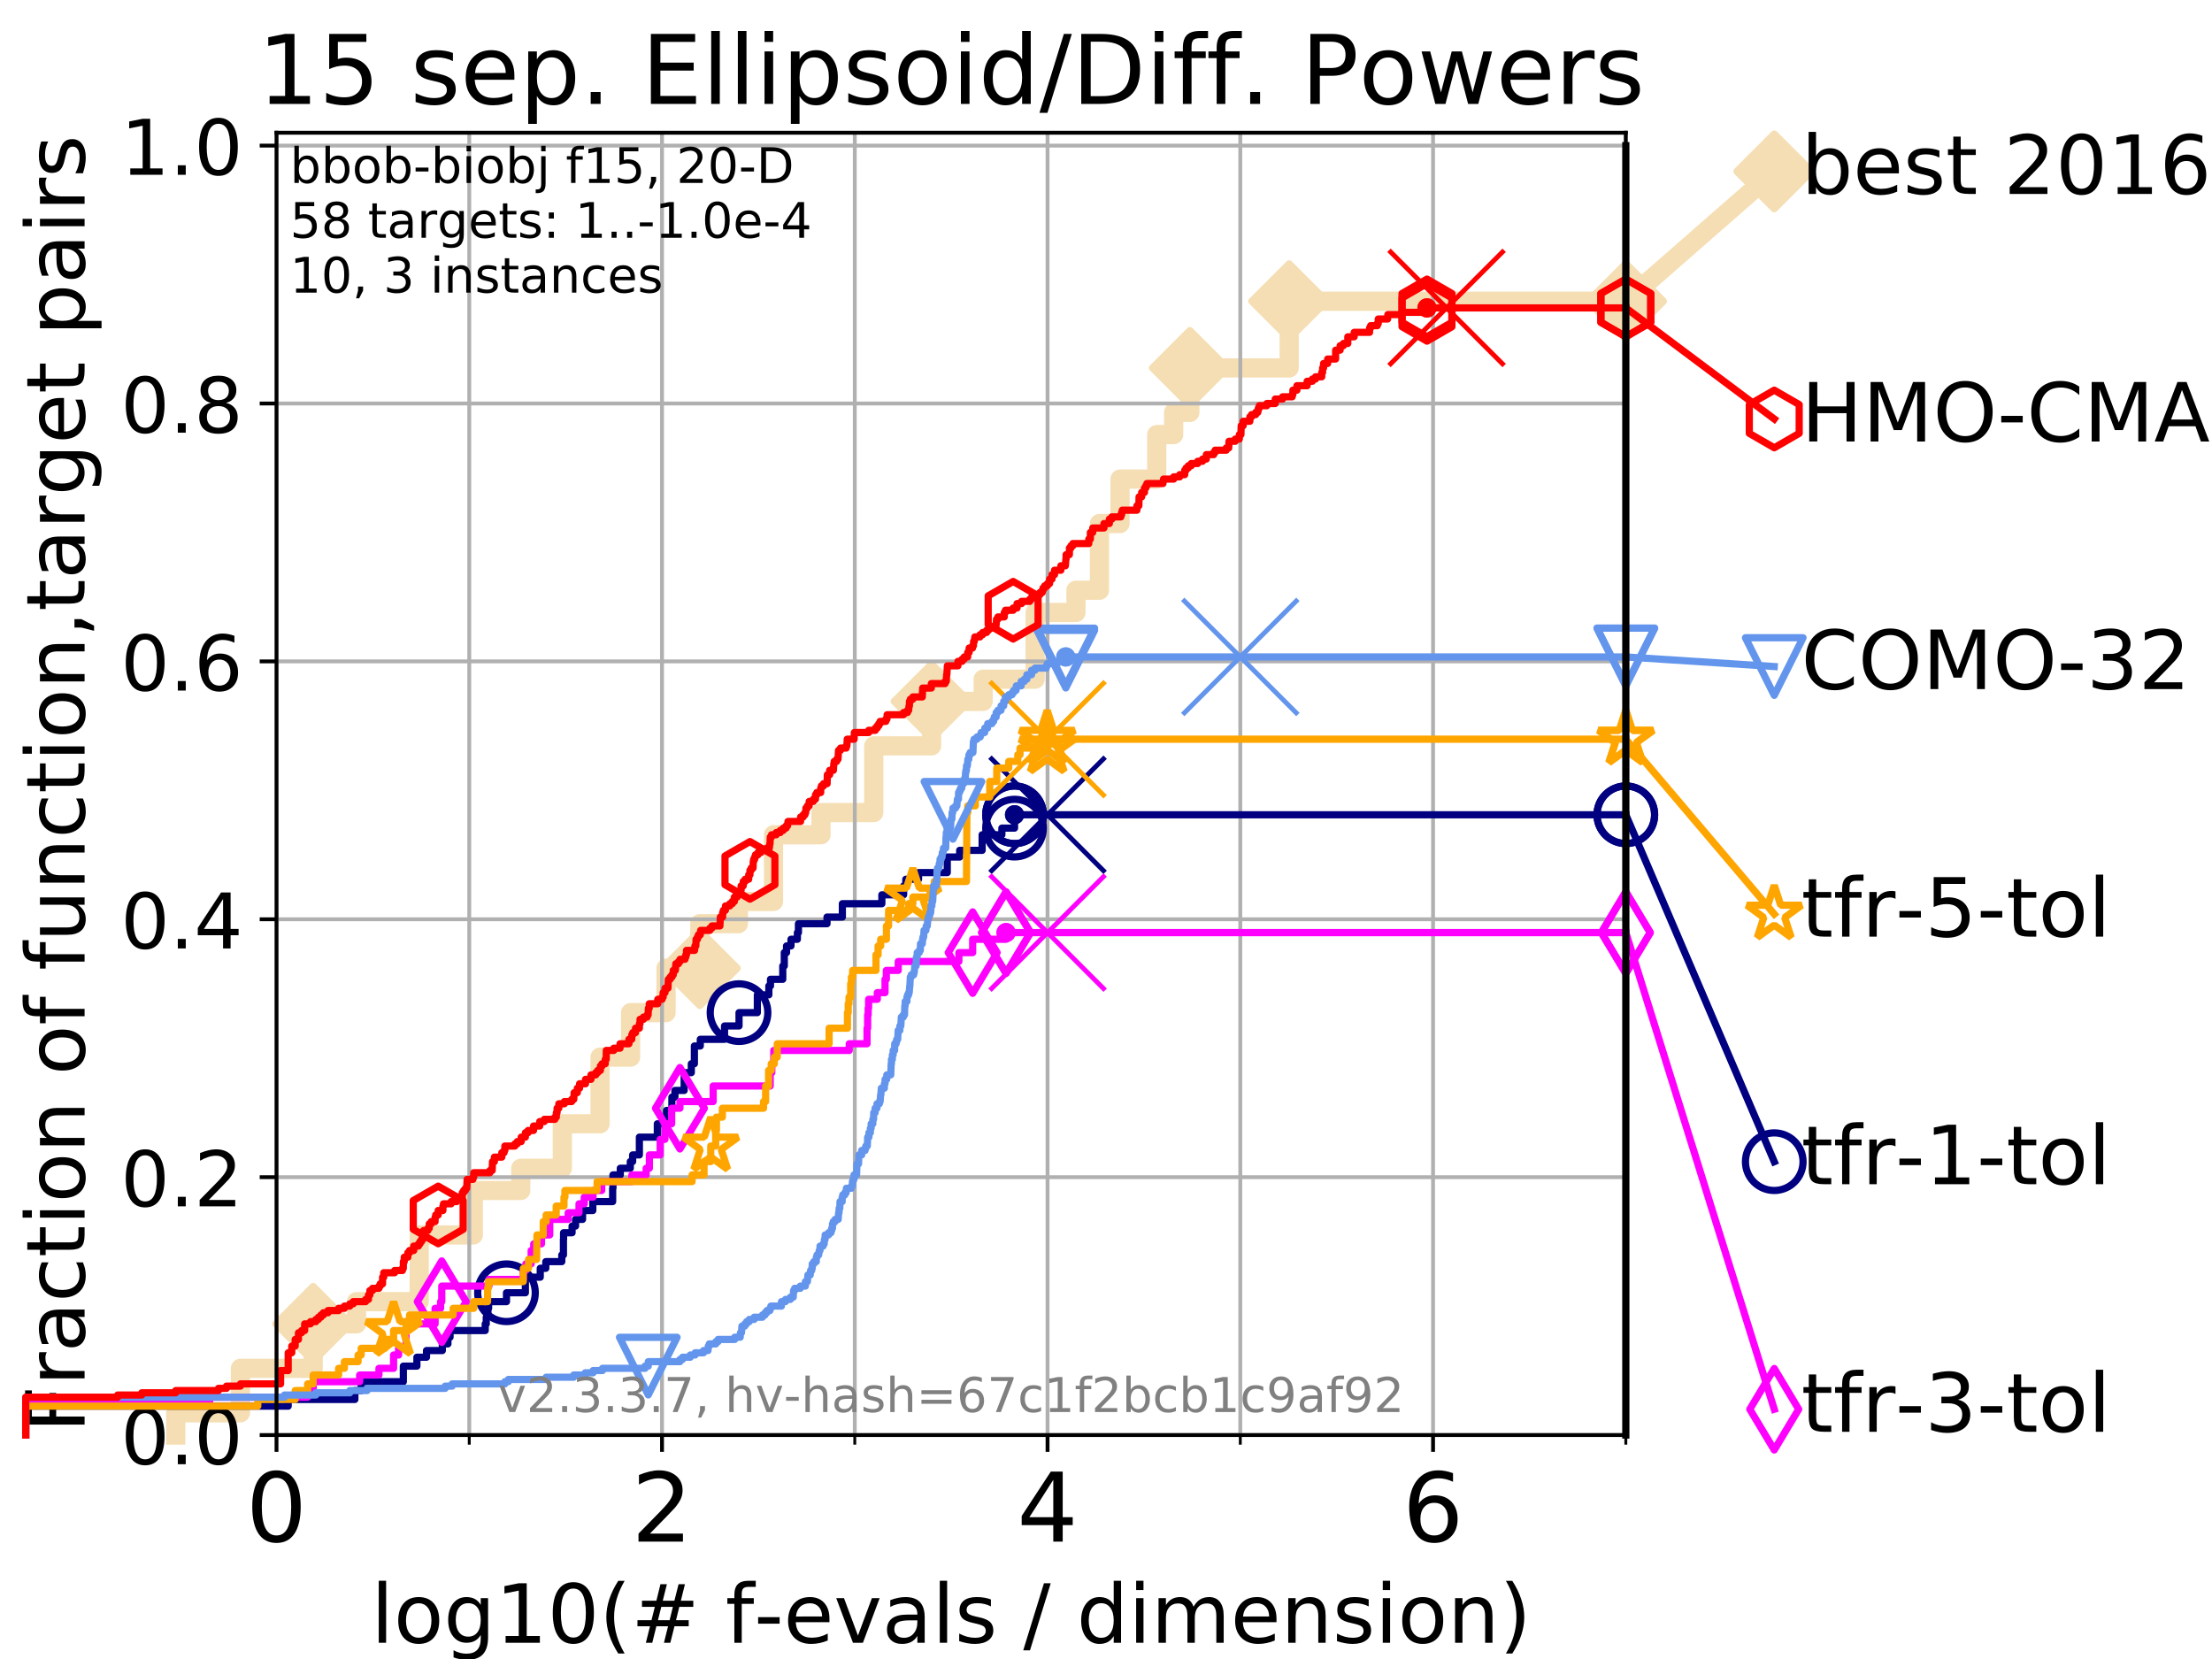 <?xml version="1.0" encoding="utf-8" standalone="no"?>
<!DOCTYPE svg PUBLIC "-//W3C//DTD SVG 1.1//EN"
  "http://www.w3.org/Graphics/SVG/1.1/DTD/svg11.dtd">
<!-- Created with matplotlib (https://matplotlib.org/) -->
<svg height="345.6pt" version="1.1" viewBox="0 0 460.8 345.6" width="460.8pt" xmlns="http://www.w3.org/2000/svg" xmlns:xlink="http://www.w3.org/1999/xlink">
 <defs>
  <style type="text/css">
*{stroke-linecap:butt;stroke-linejoin:round;}
  </style>
 </defs>
 <g id="figure_1">
  <g id="patch_1">
   <path d="M 0 345.6 
L 460.8 345.6 
L 460.8 0 
L 0 0 
z
" style="fill:#ffffff;"/>
  </g>
  <g id="axes_1">
   <g id="patch_2">
    <path d="M 57.6 298.944 
L 338.688 298.944 
L 338.688 27.648 
L 57.6 27.648 
z
" style="fill:#ffffff;"/>
   </g>
   <g id="line2d_1">
    <path d="M 36.604 298.944 
L 36.604 294.313 
L 50.087 294.313 
L 50.087 285.05 
L 65.243 285.05 
L 65.243 275.788 
L 74.263 275.788 
L 74.263 271.157 
L 87.33 271.157 
L 87.33 257.263 
L 98.606 257.263 
L 98.606 248.001 
L 108.484 248.001 
L 108.484 243.37 
L 117.145 243.37 
L 117.145 234.107 
L 125.002 234.107 
L 125.002 220.214 
L 131.364 220.214 
L 131.364 210.951 
L 138.753 210.951 
L 138.753 201.689 
L 145.788 201.689 
L 145.788 192.426 
L 153.82 192.426 
L 153.82 187.795 
L 161.135 187.795 
L 161.135 173.901 
L 171.03 173.901 
L 171.03 169.27 
L 182.023 169.27 
L 182.023 155.377 
L 194.069 155.377 
L 194.069 146.114 
L 204.813 146.114 
L 204.813 141.483 
L 215.641 141.483 
L 215.641 127.589 
L 224.143 127.589 
L 224.143 122.958 
L 229.038 122.958 
L 229.038 109.065 
L 233.324 109.065 
L 233.324 99.802 
L 240.968 99.802 
L 240.968 90.54 
L 244.494 90.54 
L 244.494 85.909 
L 247.874 85.909 
L 247.874 76.646 
L 268.561 76.646 
L 268.561 62.753 
L 338.688 62.753 
" style="fill:none;stroke:#f5deb3;stroke-linecap:square;stroke-width:4;"/>
   </g>
   <g id="line2d_2">
    <defs>
     <path d="M 0 7.778 
L 7.778 0 
L 0 -7.778 
L -7.778 0 
z
" id="m0cf4c85da5" style="stroke:#f5deb3;stroke-linejoin:miter;stroke-width:1.5;"/>
    </defs>
    <g>
     <use style="fill:#f5deb3;stroke:#f5deb3;stroke-linejoin:miter;stroke-width:1.5;" x="65.243" xlink:href="#m0cf4c85da5" y="275.788"/>
     <use style="fill:#f5deb3;stroke:#f5deb3;stroke-linejoin:miter;stroke-width:1.5;" x="145.788" xlink:href="#m0cf4c85da5" y="201.689"/>
     <use style="fill:#f5deb3;stroke:#f5deb3;stroke-linejoin:miter;stroke-width:1.5;" x="194.069" xlink:href="#m0cf4c85da5" y="146.114"/>
     <use style="fill:#f5deb3;stroke:#f5deb3;stroke-linejoin:miter;stroke-width:1.5;" x="247.874" xlink:href="#m0cf4c85da5" y="76.646"/>
     <use style="fill:#f5deb3;stroke:#f5deb3;stroke-linejoin:miter;stroke-width:1.5;" x="268.561" xlink:href="#m0cf4c85da5" y="62.753"/>
     <use style="fill:#f5deb3;stroke:#f5deb3;stroke-linejoin:miter;stroke-width:1.5;" x="338.688" xlink:href="#m0cf4c85da5" y="62.753"/>
    </g>
   </g>
   <g id="line2d_3">
    <path style="fill:none;stroke:#f5deb3;stroke-linecap:square;stroke-width:4;"/>
    <g/>
   </g>
   <g id="line2d_4">
    <path d="M 338.688 62.753 
L 369.608 35.706 
" style="fill:none;stroke:#f5deb3;stroke-linecap:square;stroke-width:4;"/>
    <g>
     <use style="fill:#f5deb3;stroke:#f5deb3;stroke-linejoin:miter;stroke-width:1.5;" x="338.688" xlink:href="#m0cf4c85da5" y="62.753"/>
     <use style="fill:#f5deb3;stroke:#f5deb3;stroke-linejoin:miter;stroke-width:1.5;" x="369.608" xlink:href="#m0cf4c85da5" y="35.706"/>
    </g>
   </g>
   <g id="matplotlib.axis_1">
    <g id="xtick_1">
     <g id="line2d_5">
      <path clip-path="url(#p4d711f78cc)" d="M 57.6 298.944 
L 57.6 27.648 
" style="fill:none;stroke:#b0b0b0;stroke-linecap:square;stroke-width:0.8;"/>
     </g>
     <g id="line2d_6">
      <defs>
       <path d="M 0 0 
L 0 3.5 
" id="mbce431aba3" style="stroke:#000000;stroke-width:0.8;"/>
      </defs>
      <g>
       <use style="stroke:#000000;stroke-width:0.8;" x="57.6" xlink:href="#mbce431aba3" y="298.944"/>
      </g>
     </g>
     <g id="text_1">
      <!-- 0 -->
      <defs>
       <path d="M 31.781 66.406 
Q 24.172 66.406 20.328 58.906 
Q 16.5 51.422 16.5 36.375 
Q 16.5 21.391 20.328 13.891 
Q 24.172 6.391 31.781 6.391 
Q 39.453 6.391 43.281 13.891 
Q 47.125 21.391 47.125 36.375 
Q 47.125 51.422 43.281 58.906 
Q 39.453 66.406 31.781 66.406 
z
M 31.781 74.219 
Q 44.047 74.219 50.516 64.516 
Q 56.984 54.828 56.984 36.375 
Q 56.984 17.969 50.516 8.266 
Q 44.047 -1.422 31.781 -1.422 
Q 19.531 -1.422 13.062 8.266 
Q 6.594 17.969 6.594 36.375 
Q 6.594 54.828 13.062 64.516 
Q 19.531 74.219 31.781 74.219 
z
" id="DejaVuSans-48"/>
      </defs>
      <g transform="translate(51.237 321.141)scale(0.2 -0.2)">
       <use xlink:href="#DejaVuSans-48"/>
      </g>
     </g>
    </g>
    <g id="xtick_2">
     <g id="line2d_7">
      <path clip-path="url(#p4d711f78cc)" d="M 137.911 298.944 
L 137.911 27.648 
" style="fill:none;stroke:#b0b0b0;stroke-linecap:square;stroke-width:0.8;"/>
     </g>
     <g id="line2d_8">
      <g>
       <use style="stroke:#000000;stroke-width:0.8;" x="137.911" xlink:href="#mbce431aba3" y="298.944"/>
      </g>
     </g>
     <g id="text_2">
      <!-- 2 -->
      <defs>
       <path d="M 19.188 8.297 
L 53.609 8.297 
L 53.609 0 
L 7.328 0 
L 7.328 8.297 
Q 12.938 14.109 22.625 23.891 
Q 32.328 33.688 34.812 36.531 
Q 39.547 41.844 41.422 45.531 
Q 43.312 49.219 43.312 52.781 
Q 43.312 58.594 39.234 62.25 
Q 35.156 65.922 28.609 65.922 
Q 23.969 65.922 18.812 64.312 
Q 13.672 62.703 7.812 59.422 
L 7.812 69.391 
Q 13.766 71.781 18.938 73 
Q 24.125 74.219 28.422 74.219 
Q 39.75 74.219 46.484 68.547 
Q 53.219 62.891 53.219 53.422 
Q 53.219 48.922 51.531 44.891 
Q 49.859 40.875 45.406 35.406 
Q 44.188 33.984 37.641 27.219 
Q 31.109 20.453 19.188 8.297 
z
" id="DejaVuSans-50"/>
      </defs>
      <g transform="translate(131.548 321.141)scale(0.2 -0.2)">
       <use xlink:href="#DejaVuSans-50"/>
      </g>
     </g>
    </g>
    <g id="xtick_3">
     <g id="line2d_9">
      <path clip-path="url(#p4d711f78cc)" d="M 218.222 298.944 
L 218.222 27.648 
" style="fill:none;stroke:#b0b0b0;stroke-linecap:square;stroke-width:0.8;"/>
     </g>
     <g id="line2d_10">
      <g>
       <use style="stroke:#000000;stroke-width:0.8;" x="218.222" xlink:href="#mbce431aba3" y="298.944"/>
      </g>
     </g>
     <g id="text_3">
      <!-- 4 -->
      <defs>
       <path d="M 37.797 64.312 
L 12.891 25.391 
L 37.797 25.391 
z
M 35.203 72.906 
L 47.609 72.906 
L 47.609 25.391 
L 58.016 25.391 
L 58.016 17.188 
L 47.609 17.188 
L 47.609 0 
L 37.797 0 
L 37.797 17.188 
L 4.891 17.188 
L 4.891 26.703 
z
" id="DejaVuSans-52"/>
      </defs>
      <g transform="translate(211.859 321.141)scale(0.2 -0.2)">
       <use xlink:href="#DejaVuSans-52"/>
      </g>
     </g>
    </g>
    <g id="xtick_4">
     <g id="line2d_11">
      <path clip-path="url(#p4d711f78cc)" d="M 298.533 298.944 
L 298.533 27.648 
" style="fill:none;stroke:#b0b0b0;stroke-linecap:square;stroke-width:0.8;"/>
     </g>
     <g id="line2d_12">
      <g>
       <use style="stroke:#000000;stroke-width:0.8;" x="298.533" xlink:href="#mbce431aba3" y="298.944"/>
      </g>
     </g>
     <g id="text_4">
      <!-- 6 -->
      <defs>
       <path d="M 33.016 40.375 
Q 26.375 40.375 22.484 35.828 
Q 18.609 31.297 18.609 23.391 
Q 18.609 15.531 22.484 10.953 
Q 26.375 6.391 33.016 6.391 
Q 39.656 6.391 43.531 10.953 
Q 47.406 15.531 47.406 23.391 
Q 47.406 31.297 43.531 35.828 
Q 39.656 40.375 33.016 40.375 
z
M 52.594 71.297 
L 52.594 62.312 
Q 48.875 64.062 45.094 64.984 
Q 41.312 65.922 37.594 65.922 
Q 27.828 65.922 22.672 59.328 
Q 17.531 52.734 16.797 39.406 
Q 19.672 43.656 24.016 45.922 
Q 28.375 48.188 33.594 48.188 
Q 44.578 48.188 50.953 41.516 
Q 57.328 34.859 57.328 23.391 
Q 57.328 12.156 50.688 5.359 
Q 44.047 -1.422 33.016 -1.422 
Q 20.359 -1.422 13.672 8.266 
Q 6.984 17.969 6.984 36.375 
Q 6.984 53.656 15.188 63.938 
Q 23.391 74.219 37.203 74.219 
Q 40.922 74.219 44.703 73.484 
Q 48.484 72.75 52.594 71.297 
z
" id="DejaVuSans-54"/>
      </defs>
      <g transform="translate(292.17 321.141)scale(0.2 -0.2)">
       <use xlink:href="#DejaVuSans-54"/>
      </g>
     </g>
    </g>
    <g id="xtick_5">
     <g id="line2d_13">
      <path clip-path="url(#p4d711f78cc)" d="M 97.755 298.944 
L 97.755 27.648 
" style="fill:none;stroke:#b0b0b0;stroke-linecap:square;stroke-width:0.8;"/>
     </g>
     <g id="line2d_14">
      <defs>
       <path d="M 0 0 
L 0 2 
" id="mffb3f7e1ab" style="stroke:#000000;stroke-width:0.6;"/>
      </defs>
      <g>
       <use style="stroke:#000000;stroke-width:0.6;" x="97.755" xlink:href="#mffb3f7e1ab" y="298.944"/>
      </g>
     </g>
    </g>
    <g id="xtick_6">
     <g id="line2d_15">
      <path clip-path="url(#p4d711f78cc)" d="M 178.066 298.944 
L 178.066 27.648 
" style="fill:none;stroke:#b0b0b0;stroke-linecap:square;stroke-width:0.8;"/>
     </g>
     <g id="line2d_16">
      <g>
       <use style="stroke:#000000;stroke-width:0.6;" x="178.066" xlink:href="#mffb3f7e1ab" y="298.944"/>
      </g>
     </g>
    </g>
    <g id="xtick_7">
     <g id="line2d_17">
      <path clip-path="url(#p4d711f78cc)" d="M 258.377 298.944 
L 258.377 27.648 
" style="fill:none;stroke:#b0b0b0;stroke-linecap:square;stroke-width:0.8;"/>
     </g>
     <g id="line2d_18">
      <g>
       <use style="stroke:#000000;stroke-width:0.6;" x="258.377" xlink:href="#mffb3f7e1ab" y="298.944"/>
      </g>
     </g>
    </g>
    <g id="xtick_8">
     <g id="line2d_19">
      <path clip-path="url(#p4d711f78cc)" d="M 338.688 298.944 
L 338.688 27.648 
" style="fill:none;stroke:#b0b0b0;stroke-linecap:square;stroke-width:0.8;"/>
     </g>
     <g id="line2d_20">
      <g>
       <use style="stroke:#000000;stroke-width:0.6;" x="338.688" xlink:href="#mffb3f7e1ab" y="298.944"/>
      </g>
     </g>
    </g>
    <g id="text_5">
     <!-- log10(# f-evals / dimension) -->
     <defs>
      <path d="M 9.422 75.984 
L 18.406 75.984 
L 18.406 0 
L 9.422 0 
z
" id="DejaVuSans-108"/>
      <path d="M 30.609 48.391 
Q 23.391 48.391 19.188 42.75 
Q 14.984 37.109 14.984 27.297 
Q 14.984 17.484 19.156 11.844 
Q 23.344 6.203 30.609 6.203 
Q 37.797 6.203 41.984 11.859 
Q 46.188 17.531 46.188 27.297 
Q 46.188 37.016 41.984 42.703 
Q 37.797 48.391 30.609 48.391 
z
M 30.609 56 
Q 42.328 56 49.016 48.375 
Q 55.719 40.766 55.719 27.297 
Q 55.719 13.875 49.016 6.219 
Q 42.328 -1.422 30.609 -1.422 
Q 18.844 -1.422 12.172 6.219 
Q 5.516 13.875 5.516 27.297 
Q 5.516 40.766 12.172 48.375 
Q 18.844 56 30.609 56 
z
" id="DejaVuSans-111"/>
      <path d="M 45.406 27.984 
Q 45.406 37.75 41.375 43.109 
Q 37.359 48.484 30.078 48.484 
Q 22.859 48.484 18.828 43.109 
Q 14.797 37.75 14.797 27.984 
Q 14.797 18.266 18.828 12.891 
Q 22.859 7.516 30.078 7.516 
Q 37.359 7.516 41.375 12.891 
Q 45.406 18.266 45.406 27.984 
z
M 54.391 6.781 
Q 54.391 -7.172 48.188 -13.984 
Q 42 -20.797 29.203 -20.797 
Q 24.469 -20.797 20.266 -20.094 
Q 16.062 -19.391 12.109 -17.922 
L 12.109 -9.188 
Q 16.062 -11.328 19.922 -12.344 
Q 23.781 -13.375 27.781 -13.375 
Q 36.625 -13.375 41.016 -8.766 
Q 45.406 -4.156 45.406 5.172 
L 45.406 9.625 
Q 42.625 4.781 38.281 2.391 
Q 33.938 0 27.875 0 
Q 17.828 0 11.672 7.656 
Q 5.516 15.328 5.516 27.984 
Q 5.516 40.672 11.672 48.328 
Q 17.828 56 27.875 56 
Q 33.938 56 38.281 53.609 
Q 42.625 51.219 45.406 46.391 
L 45.406 54.688 
L 54.391 54.688 
z
" id="DejaVuSans-103"/>
      <path d="M 12.406 8.297 
L 28.516 8.297 
L 28.516 63.922 
L 10.984 60.406 
L 10.984 69.391 
L 28.422 72.906 
L 38.281 72.906 
L 38.281 8.297 
L 54.391 8.297 
L 54.391 0 
L 12.406 0 
z
" id="DejaVuSans-49"/>
      <path d="M 31 75.875 
Q 24.469 64.656 21.281 53.656 
Q 18.109 42.672 18.109 31.391 
Q 18.109 20.125 21.312 9.062 
Q 24.516 -2 31 -13.188 
L 23.188 -13.188 
Q 15.875 -1.703 12.234 9.375 
Q 8.594 20.453 8.594 31.391 
Q 8.594 42.281 12.203 53.312 
Q 15.828 64.359 23.188 75.875 
z
" id="DejaVuSans-40"/>
      <path d="M 51.125 44 
L 36.922 44 
L 32.812 27.688 
L 47.125 27.688 
z
M 43.797 71.781 
L 38.719 51.516 
L 52.984 51.516 
L 58.109 71.781 
L 65.922 71.781 
L 60.891 51.516 
L 76.125 51.516 
L 76.125 44 
L 58.984 44 
L 54.984 27.688 
L 70.516 27.688 
L 70.516 20.219 
L 53.078 20.219 
L 48 0 
L 40.188 0 
L 45.219 20.219 
L 30.906 20.219 
L 25.875 0 
L 18.016 0 
L 23.094 20.219 
L 7.719 20.219 
L 7.719 27.688 
L 24.906 27.688 
L 29 44 
L 13.281 44 
L 13.281 51.516 
L 30.906 51.516 
L 35.891 71.781 
z
" id="DejaVuSans-35"/>
      <path id="DejaVuSans-32"/>
      <path d="M 37.109 75.984 
L 37.109 68.5 
L 28.516 68.5 
Q 23.688 68.5 21.797 66.547 
Q 19.922 64.594 19.922 59.516 
L 19.922 54.688 
L 34.719 54.688 
L 34.719 47.703 
L 19.922 47.703 
L 19.922 0 
L 10.891 0 
L 10.891 47.703 
L 2.297 47.703 
L 2.297 54.688 
L 10.891 54.688 
L 10.891 58.5 
Q 10.891 67.625 15.141 71.797 
Q 19.391 75.984 28.609 75.984 
z
" id="DejaVuSans-102"/>
      <path d="M 4.891 31.391 
L 31.203 31.391 
L 31.203 23.391 
L 4.891 23.391 
z
" id="DejaVuSans-45"/>
      <path d="M 56.203 29.594 
L 56.203 25.203 
L 14.891 25.203 
Q 15.484 15.922 20.484 11.062 
Q 25.484 6.203 34.422 6.203 
Q 39.594 6.203 44.453 7.469 
Q 49.312 8.734 54.109 11.281 
L 54.109 2.781 
Q 49.266 0.734 44.188 -0.344 
Q 39.109 -1.422 33.891 -1.422 
Q 20.797 -1.422 13.156 6.188 
Q 5.516 13.812 5.516 26.812 
Q 5.516 40.234 12.766 48.109 
Q 20.016 56 32.328 56 
Q 43.359 56 49.781 48.891 
Q 56.203 41.797 56.203 29.594 
z
M 47.219 32.234 
Q 47.125 39.594 43.094 43.984 
Q 39.062 48.391 32.422 48.391 
Q 24.906 48.391 20.391 44.141 
Q 15.875 39.891 15.188 32.172 
z
" id="DejaVuSans-101"/>
      <path d="M 2.984 54.688 
L 12.5 54.688 
L 29.594 8.797 
L 46.688 54.688 
L 56.203 54.688 
L 35.688 0 
L 23.484 0 
z
" id="DejaVuSans-118"/>
      <path d="M 34.281 27.484 
Q 23.391 27.484 19.188 25 
Q 14.984 22.516 14.984 16.5 
Q 14.984 11.719 18.141 8.906 
Q 21.297 6.109 26.703 6.109 
Q 34.188 6.109 38.703 11.406 
Q 43.219 16.703 43.219 25.484 
L 43.219 27.484 
z
M 52.203 31.203 
L 52.203 0 
L 43.219 0 
L 43.219 8.297 
Q 40.141 3.328 35.547 0.953 
Q 30.953 -1.422 24.312 -1.422 
Q 15.922 -1.422 10.953 3.297 
Q 6 8.016 6 15.922 
Q 6 25.141 12.172 29.828 
Q 18.359 34.516 30.609 34.516 
L 43.219 34.516 
L 43.219 35.406 
Q 43.219 41.609 39.141 45 
Q 35.062 48.391 27.688 48.391 
Q 23 48.391 18.547 47.266 
Q 14.109 46.141 10.016 43.891 
L 10.016 52.203 
Q 14.938 54.109 19.578 55.047 
Q 24.219 56 28.609 56 
Q 40.484 56 46.344 49.844 
Q 52.203 43.703 52.203 31.203 
z
" id="DejaVuSans-97"/>
      <path d="M 44.281 53.078 
L 44.281 44.578 
Q 40.484 46.531 36.375 47.5 
Q 32.281 48.484 27.875 48.484 
Q 21.188 48.484 17.844 46.438 
Q 14.5 44.391 14.5 40.281 
Q 14.5 37.156 16.891 35.375 
Q 19.281 33.594 26.516 31.984 
L 29.594 31.297 
Q 39.156 29.25 43.188 25.516 
Q 47.219 21.781 47.219 15.094 
Q 47.219 7.469 41.188 3.016 
Q 35.156 -1.422 24.609 -1.422 
Q 20.219 -1.422 15.453 -0.562 
Q 10.688 0.297 5.422 2 
L 5.422 11.281 
Q 10.406 8.688 15.234 7.391 
Q 20.062 6.109 24.812 6.109 
Q 31.156 6.109 34.562 8.281 
Q 37.984 10.453 37.984 14.406 
Q 37.984 18.062 35.516 20.016 
Q 33.062 21.969 24.703 23.781 
L 21.578 24.516 
Q 13.234 26.266 9.516 29.906 
Q 5.812 33.547 5.812 39.891 
Q 5.812 47.609 11.281 51.797 
Q 16.75 56 26.812 56 
Q 31.781 56 36.172 55.266 
Q 40.578 54.547 44.281 53.078 
z
" id="DejaVuSans-115"/>
      <path d="M 25.391 72.906 
L 33.688 72.906 
L 8.297 -9.281 
L 0 -9.281 
z
" id="DejaVuSans-47"/>
      <path d="M 45.406 46.391 
L 45.406 75.984 
L 54.391 75.984 
L 54.391 0 
L 45.406 0 
L 45.406 8.203 
Q 42.578 3.328 38.25 0.953 
Q 33.938 -1.422 27.875 -1.422 
Q 17.969 -1.422 11.734 6.484 
Q 5.516 14.406 5.516 27.297 
Q 5.516 40.188 11.734 48.094 
Q 17.969 56 27.875 56 
Q 33.938 56 38.25 53.625 
Q 42.578 51.266 45.406 46.391 
z
M 14.797 27.297 
Q 14.797 17.391 18.875 11.75 
Q 22.953 6.109 30.078 6.109 
Q 37.203 6.109 41.297 11.75 
Q 45.406 17.391 45.406 27.297 
Q 45.406 37.203 41.297 42.844 
Q 37.203 48.484 30.078 48.484 
Q 22.953 48.484 18.875 42.844 
Q 14.797 37.203 14.797 27.297 
z
" id="DejaVuSans-100"/>
      <path d="M 9.422 54.688 
L 18.406 54.688 
L 18.406 0 
L 9.422 0 
z
M 9.422 75.984 
L 18.406 75.984 
L 18.406 64.594 
L 9.422 64.594 
z
" id="DejaVuSans-105"/>
      <path d="M 52 44.188 
Q 55.375 50.25 60.062 53.125 
Q 64.75 56 71.094 56 
Q 79.641 56 84.281 50.016 
Q 88.922 44.047 88.922 33.016 
L 88.922 0 
L 79.891 0 
L 79.891 32.719 
Q 79.891 40.578 77.094 44.375 
Q 74.312 48.188 68.609 48.188 
Q 61.625 48.188 57.562 43.547 
Q 53.516 38.922 53.516 30.906 
L 53.516 0 
L 44.484 0 
L 44.484 32.719 
Q 44.484 40.625 41.703 44.406 
Q 38.922 48.188 33.109 48.188 
Q 26.219 48.188 22.156 43.531 
Q 18.109 38.875 18.109 30.906 
L 18.109 0 
L 9.078 0 
L 9.078 54.688 
L 18.109 54.688 
L 18.109 46.188 
Q 21.188 51.219 25.484 53.609 
Q 29.781 56 35.688 56 
Q 41.656 56 45.828 52.969 
Q 50 49.953 52 44.188 
z
" id="DejaVuSans-109"/>
      <path d="M 54.891 33.016 
L 54.891 0 
L 45.906 0 
L 45.906 32.719 
Q 45.906 40.484 42.875 44.328 
Q 39.844 48.188 33.797 48.188 
Q 26.516 48.188 22.312 43.547 
Q 18.109 38.922 18.109 30.906 
L 18.109 0 
L 9.078 0 
L 9.078 54.688 
L 18.109 54.688 
L 18.109 46.188 
Q 21.344 51.125 25.703 53.562 
Q 30.078 56 35.797 56 
Q 45.219 56 50.047 50.172 
Q 54.891 44.344 54.891 33.016 
z
" id="DejaVuSans-110"/>
      <path d="M 8.016 75.875 
L 15.828 75.875 
Q 23.141 64.359 26.781 53.312 
Q 30.422 42.281 30.422 31.391 
Q 30.422 20.453 26.781 9.375 
Q 23.141 -1.703 15.828 -13.188 
L 8.016 -13.188 
Q 14.5 -2 17.703 9.062 
Q 20.906 20.125 20.906 31.391 
Q 20.906 42.672 17.703 53.656 
Q 14.5 64.656 8.016 75.875 
z
" id="DejaVuSans-41"/>
     </defs>
     <g transform="translate(77.303 342.218)scale(0.17 -0.17)">
      <use xlink:href="#DejaVuSans-108"/>
      <use x="27.783" xlink:href="#DejaVuSans-111"/>
      <use x="88.965" xlink:href="#DejaVuSans-103"/>
      <use x="152.441" xlink:href="#DejaVuSans-49"/>
      <use x="216.064" xlink:href="#DejaVuSans-48"/>
      <use x="279.688" xlink:href="#DejaVuSans-40"/>
      <use x="318.701" xlink:href="#DejaVuSans-35"/>
      <use x="402.49" xlink:href="#DejaVuSans-32"/>
      <use x="434.277" xlink:href="#DejaVuSans-102"/>
      <use x="469.404" xlink:href="#DejaVuSans-45"/>
      <use x="505.488" xlink:href="#DejaVuSans-101"/>
      <use x="567.012" xlink:href="#DejaVuSans-118"/>
      <use x="626.191" xlink:href="#DejaVuSans-97"/>
      <use x="687.471" xlink:href="#DejaVuSans-108"/>
      <use x="715.254" xlink:href="#DejaVuSans-115"/>
      <use x="767.354" xlink:href="#DejaVuSans-32"/>
      <use x="799.141" xlink:href="#DejaVuSans-47"/>
      <use x="832.832" xlink:href="#DejaVuSans-32"/>
      <use x="864.619" xlink:href="#DejaVuSans-100"/>
      <use x="928.096" xlink:href="#DejaVuSans-105"/>
      <use x="955.879" xlink:href="#DejaVuSans-109"/>
      <use x="1053.291" xlink:href="#DejaVuSans-101"/>
      <use x="1114.814" xlink:href="#DejaVuSans-110"/>
      <use x="1178.193" xlink:href="#DejaVuSans-115"/>
      <use x="1230.293" xlink:href="#DejaVuSans-105"/>
      <use x="1258.076" xlink:href="#DejaVuSans-111"/>
      <use x="1319.258" xlink:href="#DejaVuSans-110"/>
      <use x="1382.637" xlink:href="#DejaVuSans-41"/>
     </g>
    </g>
   </g>
   <g id="matplotlib.axis_2">
    <g id="ytick_1">
     <g id="line2d_21">
      <path clip-path="url(#p4d711f78cc)" d="M 57.6 298.944 
L 338.688 298.944 
" style="fill:none;stroke:#b0b0b0;stroke-linecap:square;stroke-width:0.8;"/>
     </g>
     <g id="line2d_22">
      <defs>
       <path d="M 0 0 
L -3.5 0 
" id="m1b5623b3f0" style="stroke:#000000;stroke-width:0.8;"/>
      </defs>
      <g>
       <use style="stroke:#000000;stroke-width:0.8;" x="57.6" xlink:href="#m1b5623b3f0" y="298.944"/>
      </g>
     </g>
     <g id="text_6">
      <!-- 0.0 -->
      <defs>
       <path d="M 10.688 12.406 
L 21 12.406 
L 21 0 
L 10.688 0 
z
" id="DejaVuSans-46"/>
      </defs>
      <g transform="translate(25.155 305.023)scale(0.16 -0.16)">
       <use xlink:href="#DejaVuSans-48"/>
       <use x="63.623" xlink:href="#DejaVuSans-46"/>
       <use x="95.41" xlink:href="#DejaVuSans-48"/>
      </g>
     </g>
    </g>
    <g id="ytick_2">
     <g id="line2d_23">
      <path clip-path="url(#p4d711f78cc)" d="M 57.6 245.222 
L 338.688 245.222 
" style="fill:none;stroke:#b0b0b0;stroke-linecap:square;stroke-width:0.8;"/>
     </g>
     <g id="line2d_24">
      <g>
       <use style="stroke:#000000;stroke-width:0.8;" x="57.6" xlink:href="#m1b5623b3f0" y="245.222"/>
      </g>
     </g>
     <g id="text_7">
      <!-- 0.2 -->
      <g transform="translate(25.155 251.301)scale(0.16 -0.16)">
       <use xlink:href="#DejaVuSans-48"/>
       <use x="63.623" xlink:href="#DejaVuSans-46"/>
       <use x="95.41" xlink:href="#DejaVuSans-50"/>
      </g>
     </g>
    </g>
    <g id="ytick_3">
     <g id="line2d_25">
      <path clip-path="url(#p4d711f78cc)" d="M 57.6 191.5 
L 338.688 191.5 
" style="fill:none;stroke:#b0b0b0;stroke-linecap:square;stroke-width:0.8;"/>
     </g>
     <g id="line2d_26">
      <g>
       <use style="stroke:#000000;stroke-width:0.8;" x="57.6" xlink:href="#m1b5623b3f0" y="191.5"/>
      </g>
     </g>
     <g id="text_8">
      <!-- 0.4 -->
      <g transform="translate(25.155 197.579)scale(0.16 -0.16)">
       <use xlink:href="#DejaVuSans-48"/>
       <use x="63.623" xlink:href="#DejaVuSans-46"/>
       <use x="95.41" xlink:href="#DejaVuSans-52"/>
      </g>
     </g>
    </g>
    <g id="ytick_4">
     <g id="line2d_27">
      <path clip-path="url(#p4d711f78cc)" d="M 57.6 137.778 
L 338.688 137.778 
" style="fill:none;stroke:#b0b0b0;stroke-linecap:square;stroke-width:0.8;"/>
     </g>
     <g id="line2d_28">
      <g>
       <use style="stroke:#000000;stroke-width:0.8;" x="57.6" xlink:href="#m1b5623b3f0" y="137.778"/>
      </g>
     </g>
     <g id="text_9">
      <!-- 0.6 -->
      <g transform="translate(25.155 143.857)scale(0.16 -0.16)">
       <use xlink:href="#DejaVuSans-48"/>
       <use x="63.623" xlink:href="#DejaVuSans-46"/>
       <use x="95.41" xlink:href="#DejaVuSans-54"/>
      </g>
     </g>
    </g>
    <g id="ytick_5">
     <g id="line2d_29">
      <path clip-path="url(#p4d711f78cc)" d="M 57.6 84.056 
L 338.688 84.056 
" style="fill:none;stroke:#b0b0b0;stroke-linecap:square;stroke-width:0.8;"/>
     </g>
     <g id="line2d_30">
      <g>
       <use style="stroke:#000000;stroke-width:0.8;" x="57.6" xlink:href="#m1b5623b3f0" y="84.056"/>
      </g>
     </g>
     <g id="text_10">
      <!-- 0.8 -->
      <defs>
       <path d="M 31.781 34.625 
Q 24.75 34.625 20.719 30.859 
Q 16.703 27.094 16.703 20.516 
Q 16.703 13.922 20.719 10.156 
Q 24.75 6.391 31.781 6.391 
Q 38.812 6.391 42.859 10.172 
Q 46.922 13.969 46.922 20.516 
Q 46.922 27.094 42.891 30.859 
Q 38.875 34.625 31.781 34.625 
z
M 21.922 38.812 
Q 15.578 40.375 12.031 44.719 
Q 8.5 49.078 8.5 55.328 
Q 8.5 64.062 14.719 69.141 
Q 20.953 74.219 31.781 74.219 
Q 42.672 74.219 48.875 69.141 
Q 55.078 64.062 55.078 55.328 
Q 55.078 49.078 51.531 44.719 
Q 48 40.375 41.703 38.812 
Q 48.828 37.156 52.797 32.312 
Q 56.781 27.484 56.781 20.516 
Q 56.781 9.906 50.312 4.234 
Q 43.844 -1.422 31.781 -1.422 
Q 19.734 -1.422 13.25 4.234 
Q 6.781 9.906 6.781 20.516 
Q 6.781 27.484 10.781 32.312 
Q 14.797 37.156 21.922 38.812 
z
M 18.312 54.391 
Q 18.312 48.734 21.844 45.562 
Q 25.391 42.391 31.781 42.391 
Q 38.141 42.391 41.719 45.562 
Q 45.312 48.734 45.312 54.391 
Q 45.312 60.062 41.719 63.234 
Q 38.141 66.406 31.781 66.406 
Q 25.391 66.406 21.844 63.234 
Q 18.312 60.062 18.312 54.391 
z
" id="DejaVuSans-56"/>
      </defs>
      <g transform="translate(25.155 90.135)scale(0.16 -0.16)">
       <use xlink:href="#DejaVuSans-48"/>
       <use x="63.623" xlink:href="#DejaVuSans-46"/>
       <use x="95.41" xlink:href="#DejaVuSans-56"/>
      </g>
     </g>
    </g>
    <g id="ytick_6">
     <g id="line2d_31">
      <path clip-path="url(#p4d711f78cc)" d="M 57.6 30.334 
L 338.688 30.334 
" style="fill:none;stroke:#b0b0b0;stroke-linecap:square;stroke-width:0.8;"/>
     </g>
     <g id="line2d_32">
      <g>
       <use style="stroke:#000000;stroke-width:0.8;" x="57.6" xlink:href="#m1b5623b3f0" y="30.334"/>
      </g>
     </g>
     <g id="text_11">
      <!-- 1.0 -->
      <g transform="translate(25.155 36.413)scale(0.16 -0.16)">
       <use xlink:href="#DejaVuSans-49"/>
       <use x="63.623" xlink:href="#DejaVuSans-46"/>
       <use x="95.41" xlink:href="#DejaVuSans-48"/>
      </g>
     </g>
    </g>
    <g id="text_12">
     <!-- Fraction of function,target pairs -->
     <defs>
      <path d="M 9.812 72.906 
L 51.703 72.906 
L 51.703 64.594 
L 19.672 64.594 
L 19.672 43.109 
L 48.578 43.109 
L 48.578 34.812 
L 19.672 34.812 
L 19.672 0 
L 9.812 0 
z
" id="DejaVuSans-70"/>
      <path d="M 41.109 46.297 
Q 39.594 47.172 37.812 47.578 
Q 36.031 48 33.891 48 
Q 26.266 48 22.188 43.047 
Q 18.109 38.094 18.109 28.812 
L 18.109 0 
L 9.078 0 
L 9.078 54.688 
L 18.109 54.688 
L 18.109 46.188 
Q 20.953 51.172 25.484 53.578 
Q 30.031 56 36.531 56 
Q 37.453 56 38.578 55.875 
Q 39.703 55.766 41.062 55.516 
z
" id="DejaVuSans-114"/>
      <path d="M 48.781 52.594 
L 48.781 44.188 
Q 44.969 46.297 41.141 47.344 
Q 37.312 48.391 33.406 48.391 
Q 24.656 48.391 19.812 42.844 
Q 14.984 37.312 14.984 27.297 
Q 14.984 17.281 19.812 11.734 
Q 24.656 6.203 33.406 6.203 
Q 37.312 6.203 41.141 7.25 
Q 44.969 8.297 48.781 10.406 
L 48.781 2.094 
Q 45.016 0.344 40.984 -0.531 
Q 36.969 -1.422 32.422 -1.422 
Q 20.062 -1.422 12.781 6.344 
Q 5.516 14.109 5.516 27.297 
Q 5.516 40.672 12.859 48.328 
Q 20.219 56 33.016 56 
Q 37.156 56 41.109 55.141 
Q 45.062 54.297 48.781 52.594 
z
" id="DejaVuSans-99"/>
      <path d="M 18.312 70.219 
L 18.312 54.688 
L 36.812 54.688 
L 36.812 47.703 
L 18.312 47.703 
L 18.312 18.016 
Q 18.312 11.328 20.141 9.422 
Q 21.969 7.516 27.594 7.516 
L 36.812 7.516 
L 36.812 0 
L 27.594 0 
Q 17.188 0 13.234 3.875 
Q 9.281 7.766 9.281 18.016 
L 9.281 47.703 
L 2.688 47.703 
L 2.688 54.688 
L 9.281 54.688 
L 9.281 70.219 
z
" id="DejaVuSans-116"/>
      <path d="M 8.5 21.578 
L 8.5 54.688 
L 17.484 54.688 
L 17.484 21.922 
Q 17.484 14.156 20.5 10.266 
Q 23.531 6.391 29.594 6.391 
Q 36.859 6.391 41.078 11.031 
Q 45.312 15.672 45.312 23.688 
L 45.312 54.688 
L 54.297 54.688 
L 54.297 0 
L 45.312 0 
L 45.312 8.406 
Q 42.047 3.422 37.719 1 
Q 33.406 -1.422 27.688 -1.422 
Q 18.266 -1.422 13.375 4.438 
Q 8.5 10.297 8.5 21.578 
z
M 31.109 56 
z
" id="DejaVuSans-117"/>
      <path d="M 11.719 12.406 
L 22.016 12.406 
L 22.016 4 
L 14.016 -11.625 
L 7.719 -11.625 
L 11.719 4 
z
" id="DejaVuSans-44"/>
      <path d="M 18.109 8.203 
L 18.109 -20.797 
L 9.078 -20.797 
L 9.078 54.688 
L 18.109 54.688 
L 18.109 46.391 
Q 20.953 51.266 25.266 53.625 
Q 29.594 56 35.594 56 
Q 45.562 56 51.781 48.094 
Q 58.016 40.188 58.016 27.297 
Q 58.016 14.406 51.781 6.484 
Q 45.562 -1.422 35.594 -1.422 
Q 29.594 -1.422 25.266 0.953 
Q 20.953 3.328 18.109 8.203 
z
M 48.688 27.297 
Q 48.688 37.203 44.609 42.844 
Q 40.531 48.484 33.406 48.484 
Q 26.266 48.484 22.188 42.844 
Q 18.109 37.203 18.109 27.297 
Q 18.109 17.391 22.188 11.75 
Q 26.266 6.109 33.406 6.109 
Q 40.531 6.109 44.609 11.75 
Q 48.688 17.391 48.688 27.297 
z
" id="DejaVuSans-112"/>
     </defs>
     <g transform="translate(17.62 298.435)rotate(-90)scale(0.17 -0.17)">
      <use xlink:href="#DejaVuSans-70"/>
      <use x="57.41" xlink:href="#DejaVuSans-114"/>
      <use x="98.523" xlink:href="#DejaVuSans-97"/>
      <use x="159.803" xlink:href="#DejaVuSans-99"/>
      <use x="214.783" xlink:href="#DejaVuSans-116"/>
      <use x="253.992" xlink:href="#DejaVuSans-105"/>
      <use x="281.775" xlink:href="#DejaVuSans-111"/>
      <use x="342.957" xlink:href="#DejaVuSans-110"/>
      <use x="406.336" xlink:href="#DejaVuSans-32"/>
      <use x="438.123" xlink:href="#DejaVuSans-111"/>
      <use x="499.305" xlink:href="#DejaVuSans-102"/>
      <use x="534.51" xlink:href="#DejaVuSans-32"/>
      <use x="566.297" xlink:href="#DejaVuSans-102"/>
      <use x="601.502" xlink:href="#DejaVuSans-117"/>
      <use x="664.881" xlink:href="#DejaVuSans-110"/>
      <use x="728.26" xlink:href="#DejaVuSans-99"/>
      <use x="783.24" xlink:href="#DejaVuSans-116"/>
      <use x="822.449" xlink:href="#DejaVuSans-105"/>
      <use x="850.232" xlink:href="#DejaVuSans-111"/>
      <use x="911.414" xlink:href="#DejaVuSans-110"/>
      <use x="974.793" xlink:href="#DejaVuSans-44"/>
      <use x="1006.58" xlink:href="#DejaVuSans-116"/>
      <use x="1045.789" xlink:href="#DejaVuSans-97"/>
      <use x="1107.068" xlink:href="#DejaVuSans-114"/>
      <use x="1148.166" xlink:href="#DejaVuSans-103"/>
      <use x="1211.643" xlink:href="#DejaVuSans-101"/>
      <use x="1273.166" xlink:href="#DejaVuSans-116"/>
      <use x="1312.375" xlink:href="#DejaVuSans-32"/>
      <use x="1344.162" xlink:href="#DejaVuSans-112"/>
      <use x="1407.639" xlink:href="#DejaVuSans-97"/>
      <use x="1468.918" xlink:href="#DejaVuSans-105"/>
      <use x="1496.701" xlink:href="#DejaVuSans-114"/>
      <use x="1537.814" xlink:href="#DejaVuSans-115"/>
     </g>
    </g>
   </g>
   <g id="line2d_33">
    <defs>
     <path d="M 0 1.5 
C 0.398 1.5 0.779 1.342 1.061 1.061 
C 1.342 0.779 1.5 0.398 1.5 0 
C 1.5 -0.398 1.342 -0.779 1.061 -1.061 
C 0.779 -1.342 0.398 -1.5 0 -1.5 
C -0.398 -1.5 -0.779 -1.342 -1.061 -1.061 
C -1.342 -0.779 -1.5 -0.398 -1.5 0 
C -1.5 0.398 -1.342 0.779 -1.061 1.061 
C -0.779 1.342 -0.398 1.5 0 1.5 
z
" id="mf9c5545e5a" style="stroke:#f5deb3;"/>
    </defs>
    <g>
     <use style="fill:#f5deb3;stroke:#f5deb3;" x="268.561" xlink:href="#mf9c5545e5a" y="62.753"/>
     <use style="fill:#f5deb3;stroke:#f5deb3;" x="268.561" xlink:href="#mf9c5545e5a" y="62.753"/>
    </g>
   </g>
   <g id="line2d_34">
    <defs>
     <path d="M 0 1.5 
C 0.398 1.5 0.779 1.342 1.061 1.061 
C 1.342 0.779 1.5 0.398 1.5 0 
C 1.5 -0.398 1.342 -0.779 1.061 -1.061 
C 0.779 -1.342 0.398 -1.5 0 -1.5 
C -0.398 -1.5 -0.779 -1.342 -1.061 -1.061 
C -1.342 -0.779 -1.5 -0.398 -1.5 0 
C -1.5 0.398 -1.342 0.779 -1.061 1.061 
C -0.779 1.342 -0.398 1.5 0 1.5 
z
" id="m7f6d4286fd" style="stroke:#000080;"/>
    </defs>
    <g>
     <use style="fill:#000080;stroke:#000080;" x="211.347" xlink:href="#m7f6d4286fd" y="169.733"/>
     <use style="fill:#000080;stroke:#000080;" x="211.347" xlink:href="#m7f6d4286fd" y="169.733"/>
    </g>
   </g>
   <g id="line2d_35">
    <path d="M 5.357 298.944 
L 5.357 292.923 
L 60.037 292.923 
L 60.037 291.534 
L 73.925 291.534 
L 73.925 289.682 
L 75.242 289.682 
L 75.242 287.829 
L 84.023 287.829 
L 84.023 284.587 
L 86.847 284.587 
L 86.847 282.735 
L 88.847 282.735 
L 88.847 281.345 
L 92.147 281.345 
L 92.147 279.956 
L 93.31 279.956 
L 93.31 278.567 
L 93.755 278.567 
L 93.755 277.177 
L 101.08 277.177 
L 101.08 275.788 
L 101.295 275.788 
L 101.295 274.399 
L 101.647 274.399 
L 101.647 272.546 
L 101.786 272.546 
L 101.786 271.157 
L 105.51 271.157 
L 105.51 269.304 
L 109.447 269.304 
L 109.447 266.062 
L 112.544 266.062 
L 112.544 264.21 
L 113.7 264.21 
L 113.7 262.821 
L 117.03 262.821 
L 117.03 261.431 
L 117.373 261.431 
L 117.373 258.189 
L 117.402 258.189 
L 117.402 256.8 
L 119.174 256.8 
L 119.174 255.411 
L 119.899 255.411 
L 119.899 254.021 
L 121.355 254.021 
L 121.355 252.169 
L 123.494 252.169 
L 123.494 250.316 
L 127.627 250.316 
L 127.627 247.538 
L 127.69 247.538 
L 127.69 244.759 
L 129.219 244.759 
L 129.219 243.37 
L 131.3 243.37 
L 131.3 241.98 
L 131.79 241.98 
L 131.79 240.591 
L 133.194 240.591 
L 133.194 236.886 
L 136.934 236.886 
L 136.934 234.107 
L 138.853 234.107 
L 138.853 231.328 
L 139.965 231.328 
L 139.965 228.55 
L 140.597 228.55 
L 140.597 227.16 
L 142.526 227.16 
L 142.526 223.455 
L 144.014 223.455 
L 144.014 221.603 
L 144.653 221.603 
L 144.653 217.898 
L 145.882 217.898 
L 145.882 216.509 
L 150.933 216.509 
L 150.933 213.73 
L 153.953 213.73 
L 153.953 210.951 
L 157.771 210.951 
L 157.771 207.246 
L 160.164 207.246 
L 160.164 205.394 
L 160.507 205.394 
L 160.507 204.004 
L 163.064 204.004 
L 163.064 201.226 
L 163.382 201.226 
L 163.382 198.447 
L 163.85 198.447 
L 163.85 197.057 
L 164.776 197.057 
L 164.776 195.668 
L 166.109 195.668 
L 166.109 194.279 
L 166.33 194.279 
L 166.33 192.426 
L 172.284 192.426 
L 172.284 191.037 
L 175.479 191.037 
L 175.479 188.258 
L 183.707 188.258 
L 183.707 186.406 
L 188.243 186.406 
L 188.243 184.553 
L 188.693 184.553 
L 188.693 183.164 
L 191.35 183.164 
L 191.35 181.775 
L 197.332 181.775 
L 197.332 178.533 
L 199.916 178.533 
L 199.916 177.143 
L 204.599 177.143 
L 204.599 173.901 
L 208.709 173.901 
L 208.709 172.512 
L 211.347 172.512 
L 211.347 169.733 
L 338.688 169.733 
" style="fill:none;stroke:#000080;stroke-linecap:square;stroke-width:1.5;"/>
   </g>
   <g id="line2d_36">
    <defs>
     <path d="M 0 6 
C 1.591 6 3.117 5.368 4.243 4.243 
C 5.368 3.117 6 1.591 6 0 
C 6 -1.591 5.368 -3.117 4.243 -4.243 
C 3.117 -5.368 1.591 -6 0 -6 
C -1.591 -6 -3.117 -5.368 -4.243 -4.243 
C -5.368 -3.117 -6 -1.591 -6 0 
C -6 1.591 -5.368 3.117 -4.243 4.243 
C -3.117 5.368 -1.591 6 0 6 
z
" id="m3efeb3f66d" style="stroke:#000080;stroke-width:1.5;"/>
    </defs>
    <g>
     <use style="fill-opacity:0;stroke:#000080;stroke-width:1.5;" x="105.51" xlink:href="#m3efeb3f66d" y="269.304"/>
     <use style="fill-opacity:0;stroke:#000080;stroke-width:1.5;" x="153.953" xlink:href="#m3efeb3f66d" y="210.951"/>
     <use style="fill-opacity:0;stroke:#000080;stroke-width:1.5;" x="211.347" xlink:href="#m3efeb3f66d" y="172.512"/>
     <use style="fill-opacity:0;stroke:#000080;stroke-width:1.5;" x="211.347" xlink:href="#m3efeb3f66d" y="169.733"/>
     <use style="fill-opacity:0;stroke:#000080;stroke-width:1.5;" x="211.347" xlink:href="#m3efeb3f66d" y="169.733"/>
     <use style="fill-opacity:0;stroke:#000080;stroke-width:1.5;" x="338.688" xlink:href="#m3efeb3f66d" y="169.733"/>
    </g>
   </g>
   <g id="line2d_37">
    <path style="fill:none;stroke:#000080;stroke-linecap:square;stroke-width:1.5;"/>
    <g/>
   </g>
   <g id="line2d_38">
    <path clip-path="url(#p4d711f78cc)" d="M 218.222 169.733 
" style="fill:none;stroke:#000080;stroke-linecap:square;stroke-width:1.5;"/>
    <defs>
     <path d="M -12 12 
L 12 -12 
M -12 -12 
L 12 12 
" id="m4af9d60520" style="stroke:#000080;"/>
    </defs>
    <g clip-path="url(#p4d711f78cc)">
     <use style="fill:#000080;stroke:#000080;" x="218.222" xlink:href="#m4af9d60520" y="169.733"/>
    </g>
   </g>
   <g id="line2d_39">
    <defs>
     <path d="M 0 1.5 
C 0.398 1.5 0.779 1.342 1.061 1.061 
C 1.342 0.779 1.5 0.398 1.5 0 
C 1.5 -0.398 1.342 -0.779 1.061 -1.061 
C 0.779 -1.342 0.398 -1.5 0 -1.5 
C -0.398 -1.5 -0.779 -1.342 -1.061 -1.061 
C -1.342 -0.779 -1.5 -0.398 -1.5 0 
C -1.5 0.398 -1.342 0.779 -1.061 1.061 
C -0.779 1.342 -0.398 1.5 0 1.5 
z
" id="mcf5e853126" style="stroke:#ff00ff;"/>
    </defs>
    <g>
     <use style="fill:#ff00ff;stroke:#ff00ff;" x="209.582" xlink:href="#mcf5e853126" y="194.279"/>
     <use style="fill:#ff00ff;stroke:#ff00ff;" x="209.582" xlink:href="#mcf5e853126" y="194.279"/>
    </g>
   </g>
   <g id="line2d_40">
    <path d="M 5.357 298.944 
L 5.357 292.46 
L 43.675 292.46 
L 43.675 291.071 
L 64.08 291.071 
L 64.08 289.682 
L 65.243 289.682 
L 65.243 287.829 
L 74.922 287.829 
L 74.922 286.44 
L 78.942 286.44 
L 78.942 285.05 
L 81.993 285.05 
L 81.993 282.272 
L 83.037 282.272 
L 83.037 280.882 
L 84.588 280.882 
L 84.588 277.177 
L 84.773 277.177 
L 84.773 275.788 
L 90.641 275.788 
L 90.641 272.546 
L 91.783 272.546 
L 91.783 271.157 
L 92.027 271.157 
L 92.027 267.915 
L 101.855 267.915 
L 101.855 266.526 
L 108.995 266.526 
L 108.995 264.673 
L 109.536 264.673 
L 109.536 263.284 
L 110.653 263.284 
L 110.653 260.505 
L 111.186 260.505 
L 111.186 259.116 
L 112.804 259.116 
L 112.804 257.263 
L 114.519 257.263 
L 114.519 254.021 
L 118.364 254.021 
L 118.364 252.632 
L 120.619 252.632 
L 120.619 250.779 
L 121.712 250.779 
L 121.712 249.39 
L 123.534 249.39 
L 123.534 248.001 
L 125.346 248.001 
L 125.346 246.148 
L 131.628 246.148 
L 131.628 244.759 
L 134.609 244.759 
L 134.609 243.37 
L 135.281 243.37 
L 135.281 240.591 
L 137.532 240.591 
L 137.532 237.349 
L 138.519 237.349 
L 138.519 234.107 
L 139.918 234.107 
L 139.918 230.865 
L 141.641 230.865 
L 141.641 229.476 
L 148.564 229.476 
L 148.564 226.234 
L 160.449 226.234 
L 160.449 223.455 
L 160.781 223.455 
L 160.781 221.603 
L 161.195 221.603 
L 161.195 218.824 
L 176.913 218.824 
L 176.913 217.435 
L 180.621 217.435 
L 180.621 214.193 
L 180.749 214.193 
L 180.749 211.414 
L 180.854 211.414 
L 180.854 210.025 
L 180.945 210.025 
L 180.945 208.172 
L 182.757 208.172 
L 182.757 206.783 
L 184.365 206.783 
L 184.365 204.004 
L 184.644 204.004 
L 184.644 202.152 
L 187.118 202.152 
L 187.118 200.299 
L 199.755 200.299 
L 199.755 198.447 
L 202.627 198.447 
L 202.627 195.668 
L 209.582 195.668 
L 209.582 194.279 
L 338.688 194.279 
" style="fill:none;stroke:#ff00ff;stroke-linecap:square;stroke-width:1.5;"/>
   </g>
   <g id="line2d_41">
    <defs>
     <path d="M 0 8.485 
L 5.091 0 
L 0 -8.485 
L -5.091 0 
z
" id="m1d40e5d644" style="stroke:#ff00ff;stroke-linejoin:miter;stroke-width:1.5;"/>
    </defs>
    <g>
     <use style="fill-opacity:0;stroke:#ff00ff;stroke-linejoin:miter;stroke-width:1.5;" x="92.027" xlink:href="#m1d40e5d644" y="271.157"/>
     <use style="fill-opacity:0;stroke:#ff00ff;stroke-linejoin:miter;stroke-width:1.5;" x="141.641" xlink:href="#m1d40e5d644" y="230.865"/>
     <use style="fill-opacity:0;stroke:#ff00ff;stroke-linejoin:miter;stroke-width:1.5;" x="202.627" xlink:href="#m1d40e5d644" y="198.447"/>
     <use style="fill-opacity:0;stroke:#ff00ff;stroke-linejoin:miter;stroke-width:1.5;" x="209.582" xlink:href="#m1d40e5d644" y="194.279"/>
     <use style="fill-opacity:0;stroke:#ff00ff;stroke-linejoin:miter;stroke-width:1.5;" x="209.582" xlink:href="#m1d40e5d644" y="194.279"/>
     <use style="fill-opacity:0;stroke:#ff00ff;stroke-linejoin:miter;stroke-width:1.5;" x="338.688" xlink:href="#m1d40e5d644" y="194.279"/>
    </g>
   </g>
   <g id="line2d_42">
    <path style="fill:none;stroke:#ff00ff;stroke-linecap:square;stroke-width:1.5;"/>
    <g/>
   </g>
   <g id="line2d_43">
    <path clip-path="url(#p4d711f78cc)" d="M 218.223 194.279 
" style="fill:none;stroke:#ff00ff;stroke-linecap:square;stroke-width:1.5;"/>
    <defs>
     <path d="M -12 12 
L 12 -12 
M -12 -12 
L 12 12 
" id="m8c9274fcf5" style="stroke:#ff00ff;"/>
    </defs>
    <g clip-path="url(#p4d711f78cc)">
     <use style="fill:#ff00ff;stroke:#ff00ff;" x="218.223" xlink:href="#m8c9274fcf5" y="194.279"/>
    </g>
   </g>
   <g id="line2d_44">
    <defs>
     <path d="M 0 1.5 
C 0.398 1.5 0.779 1.342 1.061 1.061 
C 1.342 0.779 1.5 0.398 1.5 0 
C 1.5 -0.398 1.342 -0.779 1.061 -1.061 
C 0.779 -1.342 0.398 -1.5 0 -1.5 
C -0.398 -1.5 -0.779 -1.342 -1.061 -1.061 
C -1.342 -0.779 -1.5 -0.398 -1.5 0 
C -1.5 0.398 -1.342 0.779 -1.061 1.061 
C -0.779 1.342 -0.398 1.5 0 1.5 
z
" id="m5ce87fa590" style="stroke:#ffa500;"/>
    </defs>
    <g>
     <use style="fill:#ffa500;stroke:#ffa500;" x="218.151" xlink:href="#m5ce87fa590" y="153.987"/>
     <use style="fill:#ffa500;stroke:#ffa500;" x="218.151" xlink:href="#m5ce87fa590" y="153.987"/>
    </g>
   </g>
   <g id="line2d_45">
    <path d="M 5.357 298.944 
L 5.357 292.923 
L 53.709 292.923 
L 53.709 291.534 
L 61.491 291.534 
L 61.491 289.682 
L 64.08 289.682 
L 64.08 288.292 
L 65.243 288.292 
L 65.243 286.44 
L 70.539 286.44 
L 70.539 285.05 
L 71.742 285.05 
L 71.742 283.661 
L 74.596 283.661 
L 74.596 282.272 
L 75.242 282.272 
L 75.242 280.882 
L 80.179 280.882 
L 80.179 279.03 
L 81.993 279.03 
L 81.993 277.177 
L 84.588 277.177 
L 84.588 275.325 
L 85.315 275.325 
L 85.315 273.935 
L 94.401 273.935 
L 94.401 272.546 
L 98.689 272.546 
L 98.689 271.157 
L 101.577 271.157 
L 101.577 268.378 
L 101.717 268.378 
L 101.717 266.989 
L 108.995 266.989 
L 109.04 264.21 
L 110.103 264.21 
L 110.103 262.357 
L 111.781 262.357 
L 111.859 257.263 
L 113.168 257.263 
L 113.168 254.484 
L 113.77 254.484 
L 113.77 253.095 
L 115.866 253.095 
L 115.866 251.243 
L 117.486 251.243 
L 117.486 249.39 
L 117.682 249.39 
L 117.682 248.001 
L 124.388 248.001 
L 124.388 246.148 
L 144.173 246.148 
L 144.173 244.759 
L 146.665 244.759 
L 146.665 241.98 
L 148.059 241.98 
L 148.059 238.738 
L 149.095 238.738 
L 149.095 235.496 
L 149.251 235.496 
L 149.251 232.718 
L 150.48 232.718 
L 150.48 230.865 
L 159.062 230.865 
L 159.062 229.476 
L 159.492 229.476 
L 159.492 226.234 
L 160.108 226.234 
L 160.108 222.992 
L 160.661 222.992 
L 160.661 221.603 
L 161.307 221.603 
L 161.307 220.214 
L 161.912 220.214 
L 161.912 217.435 
L 172.72 217.435 
L 172.72 214.193 
L 176.542 214.193 
L 176.542 210.951 
L 176.7 210.951 
L 176.7 209.099 
L 176.861 209.099 
L 176.861 207.709 
L 177.212 207.709 
L 177.212 204.931 
L 177.364 204.931 
L 177.364 203.541 
L 177.617 203.541 
L 177.617 202.152 
L 182.483 202.152 
L 182.483 198.91 
L 182.923 198.91 
L 182.923 197.057 
L 183.465 197.057 
L 183.465 195.668 
L 184.66 195.668 
L 184.66 192.889 
L 185.11 192.889 
L 185.11 189.648 
L 189.266 189.648 
L 189.266 188.258 
L 190.168 188.258 
L 190.168 186.869 
L 193.763 186.869 
L 193.763 185.479 
L 194.622 185.479 
L 194.622 183.627 
L 201.335 183.627 
L 201.428 169.27 
L 201.603 169.27 
L 201.603 167.881 
L 203.185 167.881 
L 203.185 166.028 
L 206.185 166.028 
L 206.185 162.787 
L 207.647 162.787 
L 207.647 160.008 
L 210.134 160.008 
L 210.134 158.618 
L 212.025 158.618 
L 212.025 157.229 
L 212.489 157.229 
L 212.489 155.84 
L 218.151 155.84 
L 218.151 153.987 
L 338.688 153.987 
L 338.688 153.987 
" style="fill:none;stroke:#ffa500;stroke-linecap:square;stroke-width:1.5;"/>
   </g>
   <g id="line2d_46">
    <defs>
     <path d="M 0 -6 
L -1.347 -1.854 
L -5.706 -1.854 
L -2.18 0.708 
L -3.527 4.854 
L -0 2.292 
L 3.527 4.854 
L 2.18 0.708 
L 5.706 -1.854 
L 1.347 -1.854 
z
" id="m558a9361de" style="stroke:#ffa500;stroke-linejoin:bevel;stroke-width:1.5;"/>
    </defs>
    <g>
     <use style="fill-opacity:0;stroke:#ffa500;stroke-linejoin:bevel;stroke-width:1.5;" x="81.993" xlink:href="#m558a9361de" y="277.177"/>
     <use style="fill-opacity:0;stroke:#ffa500;stroke-linejoin:bevel;stroke-width:1.5;" x="148.059" xlink:href="#m558a9361de" y="238.738"/>
     <use style="fill-opacity:0;stroke:#ffa500;stroke-linejoin:bevel;stroke-width:1.5;" x="190.168" xlink:href="#m558a9361de" y="186.869"/>
     <use style="fill-opacity:0;stroke:#ffa500;stroke-linejoin:bevel;stroke-width:1.5;" x="218.151" xlink:href="#m558a9361de" y="155.84"/>
     <use style="fill-opacity:0;stroke:#ffa500;stroke-linejoin:bevel;stroke-width:1.5;" x="218.151" xlink:href="#m558a9361de" y="153.987"/>
     <use style="fill-opacity:0;stroke:#ffa500;stroke-linejoin:bevel;stroke-width:1.5;" x="338.688" xlink:href="#m558a9361de" y="153.987"/>
    </g>
   </g>
   <g id="line2d_47">
    <path style="fill:none;stroke:#ffa500;stroke-linecap:square;stroke-width:1.5;"/>
    <g/>
   </g>
   <g id="line2d_48">
    <path clip-path="url(#p4d711f78cc)" d="M 218.222 153.987 
" style="fill:none;stroke:#ffa500;stroke-linecap:square;stroke-width:1.5;"/>
    <defs>
     <path d="M -12 12 
L 12 -12 
M -12 -12 
L 12 12 
" id="me1834cbe05" style="stroke:#ffa500;"/>
    </defs>
    <g clip-path="url(#p4d711f78cc)">
     <use style="fill:#ffa500;stroke:#ffa500;" x="218.222" xlink:href="#me1834cbe05" y="153.987"/>
    </g>
   </g>
   <g id="line2d_49">
    <defs>
     <path d="M 0 1.5 
C 0.398 1.5 0.779 1.342 1.061 1.061 
C 1.342 0.779 1.5 0.398 1.5 0 
C 1.5 -0.398 1.342 -0.779 1.061 -1.061 
C 0.779 -1.342 0.398 -1.5 0 -1.5 
C -0.398 -1.5 -0.779 -1.342 -1.061 -1.061 
C -1.342 -0.779 -1.5 -0.398 -1.5 0 
C -1.5 0.398 -1.342 0.779 -1.061 1.061 
C -0.779 1.342 -0.398 1.5 0 1.5 
z
" id="me24f61efac" style="stroke:#6495ed;"/>
    </defs>
    <g>
     <use style="fill:#6495ed;stroke:#6495ed;" x="222.024" xlink:href="#me24f61efac" y="136.852"/>
     <use style="fill:#6495ed;stroke:#6495ed;" x="222.024" xlink:href="#me24f61efac" y="136.852"/>
    </g>
   </g>
   <g id="line2d_50">
    <path d="M 5.357 298.944 
L 5.357 291.071 
L 59.262 291.071 
L 59.262 290.608 
L 65.797 290.608 
L 65.797 290.145 
L 72.868 290.145 
L 72.868 289.682 
L 76.466 289.682 
L 76.466 289.218 
L 92.738 289.218 
L 92.738 288.755 
L 94.188 288.755 
L 94.188 288.292 
L 105.172 288.292 
L 105.172 287.829 
L 105.897 287.829 
L 105.897 287.366 
L 113.77 287.366 
L 113.77 286.903 
L 119.503 286.903 
L 119.503 286.44 
L 121.931 286.44 
L 121.931 285.977 
L 123.554 285.977 
L 123.554 285.514 
L 125.506 285.514 
L 125.506 285.05 
L 134.365 285.05 
L 134.365 284.587 
L 135.046 284.587 
L 135.046 283.661 
L 141.641 283.661 
L 141.641 283.198 
L 142.182 283.198 
L 142.182 282.735 
L 143.791 282.735 
L 143.791 282.272 
L 144.812 282.272 
L 144.812 281.809 
L 146.554 281.809 
L 146.554 281.345 
L 147.495 281.345 
L 147.545 280.419 
L 147.755 280.419 
L 147.755 279.956 
L 149.123 279.956 
L 149.123 279.493 
L 149.589 279.493 
L 149.589 279.03 
L 153.051 279.03 
L 153.051 278.567 
L 154.201 278.567 
L 154.246 277.64 
L 154.467 277.64 
L 154.554 276.251 
L 155.155 276.251 
L 155.155 275.788 
L 155.53 275.788 
L 155.53 275.325 
L 156.086 275.325 
L 156.086 274.862 
L 157.108 274.862 
L 157.108 274.399 
L 158.829 274.399 
L 158.829 273.935 
L 159.368 273.935 
L 159.368 273.472 
L 159.761 273.472 
L 159.761 273.009 
L 160.397 273.009 
L 160.397 272.546 
L 160.583 272.546 
L 160.583 272.083 
L 162.785 272.083 
L 162.785 271.157 
L 163.636 271.157 
L 163.636 270.694 
L 164.647 270.694 
L 164.647 270.231 
L 165.245 270.231 
L 165.315 268.841 
L 165.542 268.841 
L 165.542 268.378 
L 166.718 268.378 
L 166.718 267.915 
L 167.772 267.915 
L 167.772 266.989 
L 168.196 266.989 
L 168.303 265.599 
L 168.785 265.599 
L 168.857 264.673 
L 169.091 264.673 
L 169.091 264.21 
L 169.204 264.21 
L 169.204 263.284 
L 169.54 263.284 
L 169.54 262.821 
L 170.05 262.821 
L 170.05 261.894 
L 170.193 261.894 
L 170.193 261.431 
L 170.546 261.431 
L 170.651 260.505 
L 170.823 260.505 
L 170.823 259.579 
L 171.48 259.579 
L 171.48 259.116 
L 171.693 259.116 
L 171.735 258.189 
L 171.888 258.189 
L 171.888 257.263 
L 172.601 257.263 
L 172.601 256.8 
L 173.105 256.8 
L 173.105 256.337 
L 173.255 256.337 
L 173.255 255.874 
L 173.419 255.874 
L 173.419 254.948 
L 173.581 254.948 
L 173.581 254.484 
L 173.972 254.484 
L 173.972 254.021 
L 174.615 254.021 
L 174.702 252.632 
L 174.786 252.632 
L 174.798 251.706 
L 174.948 251.706 
L 174.985 250.316 
L 175.441 250.316 
L 175.441 249.39 
L 175.555 249.39 
L 175.555 248.927 
L 175.987 248.927 
L 175.987 248.464 
L 176.273 248.464 
L 176.316 247.538 
L 177.362 247.538 
L 177.362 247.075 
L 177.573 247.075 
L 177.573 246.148 
L 177.689 246.148 
L 177.689 245.685 
L 177.898 245.685 
L 177.898 244.759 
L 178.448 244.759 
L 178.516 242.443 
L 178.855 242.443 
L 178.919 240.591 
L 179.503 240.591 
L 179.503 239.665 
L 180.212 239.665 
L 180.212 239.201 
L 180.367 239.201 
L 180.367 238.738 
L 180.673 238.738 
L 180.748 236.886 
L 181.012 236.886 
L 181.012 235.96 
L 181.315 235.96 
L 181.315 235.033 
L 181.475 235.033 
L 181.475 234.107 
L 181.825 234.107 
L 181.825 233.181 
L 181.98 233.181 
L 182.008 231.792 
L 182.299 231.792 
L 182.299 230.865 
L 182.69 230.865 
L 182.69 229.939 
L 183.187 229.939 
L 183.187 229.476 
L 183.347 229.476 
L 183.439 228.087 
L 183.497 228.087 
L 183.596 226.697 
L 184.229 226.697 
L 184.229 225.771 
L 184.371 225.771 
L 184.371 224.845 
L 184.727 224.845 
L 184.731 223.918 
L 185.562 223.918 
L 185.643 221.603 
L 185.706 221.603 
L 185.706 220.677 
L 185.89 220.677 
L 185.89 219.75 
L 186.061 219.75 
L 186.061 218.824 
L 186.369 218.824 
L 186.383 217.435 
L 186.674 217.435 
L 186.674 216.972 
L 186.8 216.972 
L 186.8 216.509 
L 187.009 216.509 
L 187.102 214.656 
L 187.461 214.656 
L 187.461 213.73 
L 187.659 213.73 
L 187.763 211.877 
L 188.172 211.877 
L 188.172 211.414 
L 188.432 211.414 
L 188.477 209.562 
L 188.555 209.562 
L 188.555 208.635 
L 188.926 208.635 
L 188.926 207.709 
L 189.059 207.709 
L 189.059 207.246 
L 189.286 207.246 
L 189.286 206.783 
L 189.407 206.783 
L 189.515 205.394 
L 189.541 205.394 
L 189.636 203.541 
L 189.82 203.541 
L 189.82 203.078 
L 190.332 203.078 
L 190.332 202.615 
L 190.453 202.615 
L 190.563 201.226 
L 190.841 201.226 
L 190.902 199.373 
L 191.057 199.373 
L 191.067 198.447 
L 191.494 198.447 
L 191.494 197.984 
L 191.723 197.984 
L 191.755 196.594 
L 192.133 196.594 
L 192.183 195.668 
L 192.264 195.668 
L 192.264 195.205 
L 192.414 195.205 
L 192.486 193.816 
L 192.886 193.816 
L 192.957 192.889 
L 193.172 192.889 
L 193.262 191.5 
L 193.398 191.5 
L 193.398 191.037 
L 193.565 191.037 
L 193.565 190.574 
L 193.728 190.574 
L 193.728 190.111 
L 193.883 190.111 
L 193.957 188.721 
L 194.129 188.721 
L 194.142 187.795 
L 194.295 187.795 
L 194.403 185.479 
L 194.459 185.479 
L 194.459 184.553 
L 195 184.553 
L 195 183.627 
L 195.159 183.627 
L 195.188 181.311 
L 195.297 181.311 
L 195.297 180.848 
L 195.597 180.848 
L 195.662 179.922 
L 195.803 179.922 
L 195.822 178.996 
L 196.062 178.996 
L 196.062 178.533 
L 196.254 178.533 
L 196.303 177.606 
L 196.465 177.606 
L 196.552 176.68 
L 197.01 176.68 
L 197.066 174.365 
L 197.131 174.365 
L 197.131 173.438 
L 197.252 173.438 
L 197.331 172.512 
L 198.016 172.512 
L 198.113 170.66 
L 198.293 170.66 
L 198.342 169.27 
L 198.472 169.27 
L 198.515 168.344 
L 199.058 168.344 
L 199.058 167.881 
L 199.333 167.881 
L 199.442 166.492 
L 199.662 166.492 
L 199.685 165.102 
L 199.884 165.102 
L 199.884 164.639 
L 200.098 164.639 
L 200.098 164.176 
L 200.355 164.176 
L 200.387 163.25 
L 200.745 163.25 
L 200.843 162.323 
L 201.081 162.323 
L 201.136 160.934 
L 201.215 160.934 
L 201.215 160.471 
L 201.333 160.471 
L 201.333 159.545 
L 201.518 159.545 
L 201.626 158.155 
L 201.821 158.155 
L 201.855 157.229 
L 202.097 157.229 
L 202.097 156.766 
L 202.676 156.766 
L 202.782 154.45 
L 202.922 154.45 
L 202.922 153.987 
L 203.521 153.987 
L 203.521 153.524 
L 204.2 153.524 
L 204.2 153.061 
L 204.39 153.061 
L 204.39 152.598 
L 205.124 152.598 
L 205.155 151.672 
L 205.721 151.672 
L 205.756 150.745 
L 206.641 150.745 
L 206.641 150.282 
L 206.986 150.282 
L 206.986 149.819 
L 207.122 149.819 
L 207.122 149.356 
L 207.519 149.356 
L 207.519 148.43 
L 207.866 148.43 
L 207.866 147.967 
L 208.538 147.967 
L 208.538 147.04 
L 209.088 147.04 
L 209.088 146.114 
L 209.442 146.114 
L 209.445 145.188 
L 210.135 145.188 
L 210.135 144.725 
L 210.844 144.725 
L 210.844 144.262 
L 211.165 144.262 
L 211.165 143.799 
L 211.675 143.799 
L 211.72 142.872 
L 212.731 142.872 
L 212.731 141.946 
L 213.392 141.946 
L 213.392 141.483 
L 213.918 141.483 
L 213.918 140.557 
L 214.888 140.557 
L 214.888 139.631 
L 215.61 139.631 
L 215.61 139.167 
L 217.956 139.167 
L 217.956 138.704 
L 218.18 138.704 
L 218.18 138.241 
L 220.282 138.241 
L 220.282 137.778 
L 221.908 137.778 
L 221.908 137.315 
L 222.024 137.315 
L 222.024 136.852 
L 338.688 136.852 
L 338.688 136.852 
" style="fill:none;stroke:#6495ed;stroke-linecap:square;stroke-width:1.5;"/>
   </g>
   <g id="line2d_51">
    <defs>
     <path d="M -0 6 
L 6 -6 
L -6 -6 
z
" id="mfcd389061b" style="stroke:#6495ed;stroke-linejoin:miter;stroke-width:1.5;"/>
    </defs>
    <g>
     <use style="fill-opacity:0;stroke:#6495ed;stroke-linejoin:miter;stroke-width:1.5;" x="135.046" xlink:href="#mfcd389061b" y="284.587"/>
     <use style="fill-opacity:0;stroke:#6495ed;stroke-linejoin:miter;stroke-width:1.5;" x="198.515" xlink:href="#mfcd389061b" y="168.807"/>
     <use style="fill-opacity:0;stroke:#6495ed;stroke-linejoin:miter;stroke-width:1.5;" x="222.024" xlink:href="#mfcd389061b" y="137.315"/>
     <use style="fill-opacity:0;stroke:#6495ed;stroke-linejoin:miter;stroke-width:1.5;" x="222.024" xlink:href="#mfcd389061b" y="136.852"/>
     <use style="fill-opacity:0;stroke:#6495ed;stroke-linejoin:miter;stroke-width:1.5;" x="338.688" xlink:href="#mfcd389061b" y="136.852"/>
    </g>
   </g>
   <g id="line2d_52">
    <path style="fill:none;stroke:#6495ed;stroke-linecap:square;stroke-width:1.5;"/>
    <g/>
   </g>
   <g id="line2d_53">
    <path clip-path="url(#p4d711f78cc)" d="M 258.377 136.852 
" style="fill:none;stroke:#6495ed;stroke-linecap:square;stroke-width:1.5;"/>
    <defs>
     <path d="M -12 12 
L 12 -12 
M -12 -12 
L 12 12 
" id="mfc2a1ee711" style="stroke:#6495ed;"/>
    </defs>
    <g clip-path="url(#p4d711f78cc)">
     <use style="fill:#6495ed;stroke:#6495ed;" x="258.377" xlink:href="#mfc2a1ee711" y="136.852"/>
    </g>
   </g>
   <g id="line2d_54">
    <defs>
     <path d="M 0 1.5 
C 0.398 1.5 0.779 1.342 1.061 1.061 
C 1.342 0.779 1.5 0.398 1.5 0 
C 1.5 -0.398 1.342 -0.779 1.061 -1.061 
C 0.779 -1.342 0.398 -1.5 0 -1.5 
C -0.398 -1.5 -0.779 -1.342 -1.061 -1.061 
C -1.342 -0.779 -1.5 -0.398 -1.5 0 
C -1.5 0.398 -1.342 0.779 -1.061 1.061 
C -0.779 1.342 -0.398 1.5 0 1.5 
z
" id="mc69dd9f09e" style="stroke:#ff0000;"/>
    </defs>
    <g>
     <use style="fill:#ff0000;stroke:#ff0000;" x="297.265" xlink:href="#mc69dd9f09e" y="64.142"/>
     <use style="fill:#ff0000;stroke:#ff0000;" x="297.265" xlink:href="#mc69dd9f09e" y="64.142"/>
    </g>
   </g>
   <g id="line2d_55">
    <path d="M 5.357 298.944 
L 5.357 291.071 
L 24.516 291.071 
L 24.516 290.608 
L 29.533 290.608 
L 29.533 290.145 
L 36.604 290.145 
L 36.604 289.682 
L 45.512 289.682 
L 45.512 289.218 
L 47.174 289.218 
L 47.174 288.755 
L 50.087 288.755 
L 50.087 288.292 
L 58.451 288.292 
L 58.451 285.514 
L 60.037 285.514 
L 60.037 281.809 
L 60.78 281.809 
L 60.78 280.419 
L 61.491 280.419 
L 61.491 279.03 
L 62.175 279.03 
L 62.175 277.64 
L 62.834 277.64 
L 62.834 277.177 
L 63.468 277.177 
L 63.468 275.788 
L 64.671 275.788 
L 64.671 275.325 
L 65.797 275.325 
L 65.797 274.862 
L 66.333 274.862 
L 66.333 274.399 
L 66.854 274.399 
L 66.854 273.935 
L 67.359 273.935 
L 67.359 273.472 
L 68.328 273.472 
L 68.328 273.009 
L 70.539 273.009 
L 70.539 272.546 
L 71.742 272.546 
L 71.742 272.083 
L 72.868 272.083 
L 72.868 271.62 
L 73.579 271.62 
L 73.579 271.157 
L 76.168 271.157 
L 76.168 270.694 
L 76.759 270.694 
L 76.759 269.767 
L 77.047 269.767 
L 77.047 268.841 
L 77.61 268.841 
L 77.61 268.378 
L 78.942 268.378 
L 78.942 267.915 
L 79.196 267.915 
L 79.196 267.452 
L 79.695 267.452 
L 79.695 266.062 
L 79.939 266.062 
L 79.939 265.136 
L 82.207 265.136 
L 82.207 264.673 
L 83.83 264.673 
L 83.83 264.21 
L 84.023 264.21 
L 84.023 262.821 
L 84.213 262.821 
L 84.213 261.894 
L 84.956 261.894 
L 84.956 260.968 
L 85.315 260.968 
L 85.315 260.505 
L 86.183 260.505 
L 86.183 259.579 
L 87.17 259.579 
L 87.17 259.116 
L 87.487 259.116 
L 87.487 258.653 
L 87.799 258.653 
L 87.799 258.189 
L 88.105 258.189 
L 88.105 257.726 
L 88.256 257.726 
L 88.256 256.337 
L 89.135 256.337 
L 89.135 255.874 
L 89.419 255.874 
L 89.419 254.948 
L 89.836 254.948 
L 89.836 254.484 
L 90.641 254.484 
L 90.641 253.558 
L 90.771 253.558 
L 90.771 253.095 
L 91.284 253.095 
L 91.284 252.169 
L 92.267 252.169 
L 92.267 251.243 
L 92.386 251.243 
L 92.386 250.779 
L 93.973 250.779 
L 93.973 250.316 
L 95.125 250.316 
L 95.125 249.39 
L 96.301 249.39 
L 96.301 248.464 
L 96.583 248.464 
L 96.583 248.001 
L 96.952 248.001 
L 96.952 247.538 
L 97.224 247.538 
L 97.314 245.685 
L 98.523 245.685 
L 98.523 245.222 
L 98.689 245.222 
L 98.689 244.296 
L 102.06 244.296 
L 102.06 243.833 
L 102.531 243.833 
L 102.597 241.98 
L 102.989 241.98 
L 102.989 241.054 
L 104.533 241.054 
L 104.533 240.128 
L 105 240.128 
L 105 239.665 
L 105.172 239.665 
L 105.172 238.738 
L 107.264 238.738 
L 107.264 238.275 
L 107.762 238.275 
L 107.762 237.812 
L 108.578 237.812 
L 108.578 236.886 
L 109.447 236.886 
L 109.447 235.96 
L 110.017 235.96 
L 110.017 235.496 
L 111.145 235.496 
L 111.145 234.57 
L 112.432 234.57 
L 112.432 233.644 
L 113.383 233.644 
L 113.383 233.181 
L 115.586 233.181 
L 115.586 232.718 
L 115.897 232.718 
L 115.897 231.792 
L 116.05 231.792 
L 116.05 230.865 
L 116.413 230.865 
L 116.413 229.939 
L 117.57 229.939 
L 117.57 229.476 
L 119.097 229.476 
L 119.097 229.013 
L 119.528 229.013 
L 119.603 227.623 
L 120.263 227.623 
L 120.263 226.697 
L 120.736 226.697 
L 120.736 225.771 
L 121.975 225.771 
L 121.975 224.845 
L 123.111 224.845 
L 123.111 223.918 
L 124.101 223.918 
L 124.101 223.455 
L 124.52 223.455 
L 124.52 222.992 
L 125.075 222.992 
L 125.075 222.066 
L 125.417 222.066 
L 125.417 221.603 
L 126.083 221.603 
L 126.083 220.677 
L 126.287 220.677 
L 126.304 218.824 
L 127.861 218.824 
L 127.861 218.361 
L 129.162 218.361 
L 129.162 217.435 
L 131.018 217.435 
L 131.018 216.509 
L 131.603 216.509 
L 131.603 215.582 
L 131.815 215.582 
L 131.815 215.119 
L 132.387 215.119 
L 132.387 214.193 
L 133.194 214.193 
L 133.194 213.267 
L 133.33 213.267 
L 133.33 212.34 
L 134.041 212.34 
L 134.041 211.877 
L 134.808 211.877 
L 134.808 211.414 
L 135.015 211.414 
L 135.077 210.025 
L 135.25 210.025 
L 135.25 209.099 
L 137.026 209.099 
L 137.026 208.172 
L 137.928 208.172 
L 137.928 207.709 
L 138.145 207.709 
L 138.145 206.783 
L 138.536 206.783 
L 138.536 205.857 
L 139.148 205.857 
L 139.229 204.004 
L 139.605 204.004 
L 139.605 203.541 
L 139.973 203.541 
L 139.973 203.078 
L 140.249 203.078 
L 140.249 202.152 
L 140.686 202.152 
L 140.79 200.762 
L 141.35 200.762 
L 141.35 200.299 
L 141.669 200.299 
L 141.669 199.836 
L 142.693 199.836 
L 142.693 199.373 
L 142.864 199.373 
L 142.864 198.91 
L 143.002 198.91 
L 143.008 197.984 
L 144.695 197.984 
L 144.765 197.057 
L 144.953 197.057 
L 145.005 195.668 
L 145.293 195.668 
L 145.293 195.205 
L 145.48 195.205 
L 145.48 194.742 
L 145.882 194.742 
L 145.96 193.816 
L 147.868 193.816 
L 147.868 193.353 
L 148.301 193.353 
L 148.301 192.889 
L 149.973 192.889 
L 150.06 191.037 
L 150.535 191.037 
L 150.535 190.111 
L 150.683 190.111 
L 150.683 189.648 
L 151.122 189.648 
L 151.122 188.721 
L 152.026 188.721 
L 152.026 188.258 
L 152.557 188.258 
L 152.557 187.795 
L 152.985 187.795 
L 152.999 186.869 
L 153.57 186.869 
L 153.574 185.943 
L 154.249 185.943 
L 154.249 185.479 
L 154.382 185.479 
L 154.382 184.553 
L 154.827 184.553 
L 154.827 183.627 
L 155.229 183.627 
L 155.229 183.164 
L 155.966 183.164 
L 155.966 182.238 
L 156.227 182.238 
L 156.227 181.311 
L 156.476 181.311 
L 156.476 180.848 
L 156.871 180.848 
L 156.918 179.459 
L 157 179.459 
L 157 178.996 
L 157.212 178.996 
L 157.212 178.533 
L 157.378 178.533 
L 157.378 178.07 
L 157.89 178.07 
L 157.89 177.606 
L 158.501 177.606 
L 158.501 177.143 
L 159.723 177.143 
L 159.723 176.68 
L 160.264 176.68 
L 160.368 175.754 
L 160.411 175.754 
L 160.461 174.365 
L 160.727 174.365 
L 160.727 173.901 
L 161.701 173.901 
L 161.701 173.438 
L 162.543 173.438 
L 162.543 172.975 
L 163.167 172.975 
L 163.167 172.512 
L 163.745 172.512 
L 163.745 172.049 
L 164.061 172.049 
L 164.153 171.123 
L 166.778 171.123 
L 166.778 170.196 
L 167.317 170.196 
L 167.317 169.733 
L 167.688 169.733 
L 167.688 169.27 
L 167.845 169.27 
L 167.889 168.344 
L 168.179 168.344 
L 168.179 167.881 
L 168.565 167.881 
L 168.565 166.955 
L 169.435 166.955 
L 169.435 166.492 
L 169.88 166.492 
L 169.88 165.565 
L 170.153 165.565 
L 170.153 165.102 
L 170.967 165.102 
L 170.967 164.176 
L 171.111 164.176 
L 171.111 163.713 
L 171.562 163.713 
L 171.562 163.25 
L 172.308 163.25 
L 172.347 161.397 
L 172.833 161.397 
L 172.833 160.471 
L 173.611 160.471 
L 173.694 159.082 
L 173.781 159.082 
L 173.781 158.618 
L 174.291 158.618 
L 174.291 158.155 
L 174.569 158.155 
L 174.68 156.303 
L 175.097 156.303 
L 175.097 155.84 
L 176.27 155.84 
L 176.27 155.377 
L 176.425 155.377 
L 176.49 153.987 
L 177.929 153.987 
L 177.977 152.598 
L 180.967 152.598 
L 180.967 152.135 
L 182.347 152.135 
L 182.347 151.672 
L 182.737 151.672 
L 182.737 151.209 
L 183.064 151.209 
L 183.064 150.745 
L 183.339 150.745 
L 183.339 150.282 
L 184.535 150.282 
L 184.535 149.819 
L 184.768 149.819 
L 184.802 148.893 
L 188.227 148.893 
L 188.227 148.43 
L 189.043 148.43 
L 189.043 147.967 
L 189.29 147.967 
L 189.371 147.04 
L 189.451 147.04 
L 189.451 146.114 
L 189.644 146.114 
L 189.644 145.651 
L 190.16 145.651 
L 190.16 145.188 
L 192.131 145.188 
L 192.204 143.336 
L 194.013 143.336 
L 194.013 142.409 
L 196.871 142.409 
L 196.871 141.946 
L 197.121 141.946 
L 197.203 140.557 
L 197.247 140.557 
L 197.352 138.704 
L 199.548 138.704 
L 199.548 137.778 
L 200.428 137.778 
L 200.428 137.315 
L 200.864 137.315 
L 200.864 136.852 
L 201.582 136.852 
L 201.582 135.926 
L 201.885 135.926 
L 201.885 134.999 
L 202.596 134.999 
L 202.596 134.536 
L 202.782 134.536 
L 202.824 133.61 
L 202.967 133.61 
L 203.07 132.684 
L 204.148 132.684 
L 204.148 132.221 
L 204.709 132.221 
L 204.709 131.757 
L 205.527 131.757 
L 205.527 131.294 
L 205.941 131.294 
L 205.941 130.831 
L 207.16 130.831 
L 207.16 130.368 
L 207.493 130.368 
L 207.601 128.979 
L 207.889 128.979 
L 207.889 128.516 
L 209.213 128.516 
L 209.213 127.589 
L 209.447 127.589 
L 209.447 127.126 
L 211.055 127.126 
L 211.055 126.663 
L 211.866 126.663 
L 211.866 125.737 
L 212.813 125.737 
L 212.813 125.274 
L 214.535 125.274 
L 214.535 124.811 
L 214.924 124.811 
L 214.924 124.348 
L 215.262 124.348 
L 215.262 123.884 
L 216.634 123.884 
L 216.634 123.421 
L 217.128 123.421 
L 217.128 122.958 
L 217.282 122.958 
L 217.282 122.495 
L 217.633 122.495 
L 217.633 122.032 
L 218.202 122.032 
L 218.202 121.569 
L 218.648 121.569 
L 218.648 120.643 
L 219.147 120.643 
L 219.147 119.716 
L 219.672 119.716 
L 219.672 118.79 
L 220.994 118.79 
L 220.994 117.864 
L 221.937 117.864 
L 222.047 116.475 
L 222.086 116.475 
L 222.086 115.548 
L 222.77 115.548 
L 222.785 114.159 
L 223.097 114.159 
L 223.097 113.696 
L 223.492 113.696 
L 223.492 113.233 
L 226.815 113.233 
L 226.815 112.306 
L 227.142 112.306 
L 227.144 110.917 
L 227.64 110.917 
L 227.64 109.991 
L 229.979 109.991 
L 229.979 109.065 
L 231.099 109.065 
L 231.099 108.138 
L 231.623 108.138 
L 231.623 107.675 
L 233.498 107.675 
L 233.498 107.212 
L 233.652 107.212 
L 233.652 106.749 
L 233.784 106.749 
L 233.784 106.286 
L 236.839 106.286 
L 236.839 105.36 
L 237.246 105.36 
L 237.284 103.507 
L 237.83 103.507 
L 237.83 102.581 
L 238.413 102.581 
L 238.413 101.655 
L 238.691 101.655 
L 238.691 101.192 
L 238.914 101.192 
L 238.914 100.728 
L 242.268 100.728 
L 242.268 100.265 
L 242.381 100.265 
L 242.381 99.802 
L 244.503 99.802 
L 244.503 99.339 
L 245.755 99.339 
L 245.755 98.876 
L 246.798 98.876 
L 246.798 97.95 
L 247.086 97.95 
L 247.086 97.487 
L 247.55 97.487 
L 247.55 97.023 
L 248.161 97.023 
L 248.161 96.56 
L 249.502 96.56 
L 249.502 96.097 
L 250.507 96.097 
L 250.507 95.634 
L 251.299 95.634 
L 251.302 94.708 
L 252.833 94.708 
L 252.833 94.245 
L 253.136 94.245 
L 253.136 93.782 
L 255.447 93.782 
L 255.447 93.318 
L 255.967 93.318 
L 256.02 91.929 
L 257.32 91.929 
L 257.32 91.466 
L 258.174 91.466 
L 258.174 90.54 
L 258.507 90.54 
L 258.562 88.687 
L 258.97 88.687 
L 258.97 87.761 
L 260.369 87.761 
L 260.369 86.835 
L 260.723 86.835 
L 260.723 86.372 
L 261.587 86.372 
L 261.587 85.909 
L 262.023 85.909 
L 262.023 85.445 
L 262.147 85.445 
L 262.147 84.982 
L 262.338 84.982 
L 262.338 84.519 
L 263.908 84.519 
L 263.908 84.056 
L 265.656 84.056 
L 265.656 83.13 
L 267.185 83.13 
L 267.185 82.667 
L 269.182 82.667 
L 269.182 82.204 
L 269.329 82.204 
L 269.329 81.277 
L 270.176 81.277 
L 270.176 80.351 
L 272.302 80.351 
L 272.302 79.425 
L 273.385 79.425 
L 273.385 78.962 
L 274.058 78.962 
L 274.058 78.499 
L 275.339 78.499 
L 275.339 77.572 
L 275.523 77.572 
L 275.523 76.646 
L 275.721 76.646 
L 275.721 75.72 
L 276.571 75.72 
L 276.571 74.794 
L 278.231 74.794 
L 278.242 72.941 
L 279.173 72.941 
L 279.173 72.015 
L 279.853 72.015 
L 279.853 71.552 
L 280.769 71.552 
L 280.774 70.162 
L 282.094 70.162 
L 282.102 69.236 
L 285.305 69.236 
L 285.305 68.31 
L 285.524 68.31 
L 285.524 67.847 
L 286.913 67.847 
L 286.913 67.384 
L 287.116 67.384 
L 287.116 66.457 
L 289.069 66.457 
L 289.116 65.531 
L 292.017 65.531 
L 292.017 65.068 
L 297.265 65.068 
L 297.265 64.142 
L 338.688 64.142 
L 338.688 64.142 
" style="fill:none;stroke:#ff0000;stroke-linecap:square;stroke-width:1.5;"/>
   </g>
   <g id="line2d_56">
    <defs>
     <path d="M 0 -6 
L -5.196 -3 
L -5.196 3 
L -0 6 
L 5.196 3 
L 5.196 -3 
z
" id="m9fe5586017" style="stroke:#ff0000;stroke-linejoin:miter;stroke-width:1.5;"/>
    </defs>
    <g>
     <use style="fill-opacity:0;stroke:#ff0000;stroke-linejoin:miter;stroke-width:1.5;" x="91.284" xlink:href="#m9fe5586017" y="253.095"/>
     <use style="fill-opacity:0;stroke:#ff0000;stroke-linejoin:miter;stroke-width:1.5;" x="156.227" xlink:href="#m9fe5586017" y="181.311"/>
     <use style="fill-opacity:0;stroke:#ff0000;stroke-linejoin:miter;stroke-width:1.5;" x="211.055" xlink:href="#m9fe5586017" y="127.126"/>
     <use style="fill-opacity:0;stroke:#ff0000;stroke-linejoin:miter;stroke-width:1.5;" x="297.265" xlink:href="#m9fe5586017" y="65.068"/>
     <use style="fill-opacity:0;stroke:#ff0000;stroke-linejoin:miter;stroke-width:1.5;" x="297.265" xlink:href="#m9fe5586017" y="64.142"/>
     <use style="fill-opacity:0;stroke:#ff0000;stroke-linejoin:miter;stroke-width:1.5;" x="338.688" xlink:href="#m9fe5586017" y="64.142"/>
    </g>
   </g>
   <g id="line2d_57">
    <path style="fill:none;stroke:#ff0000;stroke-linecap:square;stroke-width:1.5;"/>
    <g/>
   </g>
   <g id="line2d_58">
    <path clip-path="url(#p4d711f78cc)" d="M 301.345 64.142 
" style="fill:none;stroke:#ff0000;stroke-linecap:square;stroke-width:1.5;"/>
    <defs>
     <path d="M -12 12 
L 12 -12 
M -12 -12 
L 12 12 
" id="m3a1abf2a62" style="stroke:#ff0000;"/>
    </defs>
    <g clip-path="url(#p4d711f78cc)">
     <use style="fill:#ff0000;stroke:#ff0000;" x="301.345" xlink:href="#m3a1abf2a62" y="64.142"/>
    </g>
   </g>
   <g id="line2d_59">
    <path d="M 338.688 194.279 
L 369.608 293.572 
" style="fill:none;stroke:#ff00ff;stroke-linecap:square;stroke-width:1.5;"/>
    <g>
     <use style="fill-opacity:0;stroke:#ff00ff;stroke-linejoin:miter;stroke-width:1.5;" x="338.688" xlink:href="#m1d40e5d644" y="194.279"/>
     <use style="fill-opacity:0;stroke:#ff00ff;stroke-linejoin:miter;stroke-width:1.5;" x="369.608" xlink:href="#m1d40e5d644" y="293.572"/>
    </g>
   </g>
   <g id="line2d_60">
    <path d="M 338.688 169.733 
L 369.608 241.999 
" style="fill:none;stroke:#000080;stroke-linecap:square;stroke-width:1.5;"/>
    <g>
     <use style="fill-opacity:0;stroke:#000080;stroke-width:1.5;" x="338.688" xlink:href="#m3efeb3f66d" y="169.733"/>
     <use style="fill-opacity:0;stroke:#000080;stroke-width:1.5;" x="369.608" xlink:href="#m3efeb3f66d" y="241.999"/>
    </g>
   </g>
   <g id="line2d_61">
    <path d="M 338.688 153.987 
L 369.608 190.426 
" style="fill:none;stroke:#ffa500;stroke-linecap:square;stroke-width:1.5;"/>
    <g>
     <use style="fill-opacity:0;stroke:#ffa500;stroke-linejoin:bevel;stroke-width:1.5;" x="338.688" xlink:href="#m558a9361de" y="153.987"/>
     <use style="fill-opacity:0;stroke:#ffa500;stroke-linejoin:bevel;stroke-width:1.5;" x="369.608" xlink:href="#m558a9361de" y="190.426"/>
    </g>
   </g>
   <g id="line2d_62">
    <path d="M 338.688 136.852 
L 369.608 138.852 
" style="fill:none;stroke:#6495ed;stroke-linecap:square;stroke-width:1.5;"/>
    <g>
     <use style="fill-opacity:0;stroke:#6495ed;stroke-linejoin:miter;stroke-width:1.5;" x="338.688" xlink:href="#mfcd389061b" y="136.852"/>
     <use style="fill-opacity:0;stroke:#6495ed;stroke-linejoin:miter;stroke-width:1.5;" x="369.608" xlink:href="#mfcd389061b" y="138.852"/>
    </g>
   </g>
   <g id="line2d_63">
    <path d="M 338.688 64.142 
L 369.608 87.279 
" style="fill:none;stroke:#ff0000;stroke-linecap:square;stroke-width:1.5;"/>
    <g>
     <use style="fill-opacity:0;stroke:#ff0000;stroke-linejoin:miter;stroke-width:1.5;" x="338.688" xlink:href="#m9fe5586017" y="64.142"/>
     <use style="fill-opacity:0;stroke:#ff0000;stroke-linejoin:miter;stroke-width:1.5;" x="369.608" xlink:href="#m9fe5586017" y="87.279"/>
    </g>
   </g>
   <g id="line2d_64">
    <path d="M 338.688 298.944 
L 338.688 30.334 
" style="fill:none;stroke:#000000;stroke-linecap:square;stroke-width:1.5;"/>
   </g>
   <g id="patch_3">
    <path d="M 57.6 298.944 
L 57.6 27.648 
" style="fill:none;stroke:#000000;stroke-linecap:square;stroke-linejoin:miter;stroke-width:0.8;"/>
   </g>
   <g id="patch_4">
    <path d="M 338.688 298.944 
L 338.688 27.648 
" style="fill:none;stroke:#000000;stroke-linecap:square;stroke-linejoin:miter;stroke-width:0.8;"/>
   </g>
   <g id="patch_5">
    <path d="M 57.6 298.944 
L 338.688 298.944 
" style="fill:none;stroke:#000000;stroke-linecap:square;stroke-linejoin:miter;stroke-width:0.8;"/>
   </g>
   <g id="patch_6">
    <path d="M 57.6 27.648 
L 338.688 27.648 
" style="fill:none;stroke:#000000;stroke-linecap:square;stroke-linejoin:miter;stroke-width:0.8;"/>
   </g>
   <g id="text_13">
    <!-- tfr-3-tol -->
    <defs>
     <path d="M 40.578 39.312 
Q 47.656 37.797 51.625 33 
Q 55.609 28.219 55.609 21.188 
Q 55.609 10.406 48.188 4.484 
Q 40.766 -1.422 27.094 -1.422 
Q 22.516 -1.422 17.656 -0.516 
Q 12.797 0.391 7.625 2.203 
L 7.625 11.719 
Q 11.719 9.328 16.594 8.109 
Q 21.484 6.891 26.812 6.891 
Q 36.078 6.891 40.938 10.547 
Q 45.797 14.203 45.797 21.188 
Q 45.797 27.641 41.281 31.266 
Q 36.766 34.906 28.719 34.906 
L 20.219 34.906 
L 20.219 43.016 
L 29.109 43.016 
Q 36.375 43.016 40.234 45.922 
Q 44.094 48.828 44.094 54.297 
Q 44.094 59.906 40.109 62.906 
Q 36.141 65.922 28.719 65.922 
Q 24.656 65.922 20.016 65.031 
Q 15.375 64.156 9.812 62.312 
L 9.812 71.094 
Q 15.438 72.656 20.344 73.438 
Q 25.25 74.219 29.594 74.219 
Q 40.828 74.219 47.359 69.109 
Q 53.906 64.016 53.906 55.328 
Q 53.906 49.266 50.438 45.094 
Q 46.969 40.922 40.578 39.312 
z
" id="DejaVuSans-51"/>
    </defs>
    <g transform="translate(375.229 298.263)scale(0.17 -0.17)">
     <use xlink:href="#DejaVuSans-116"/>
     <use x="39.209" xlink:href="#DejaVuSans-102"/>
     <use x="74.414" xlink:href="#DejaVuSans-114"/>
     <use x="115.434" xlink:href="#DejaVuSans-45"/>
     <use x="151.518" xlink:href="#DejaVuSans-51"/>
     <use x="215.141" xlink:href="#DejaVuSans-45"/>
     <use x="251.225" xlink:href="#DejaVuSans-116"/>
     <use x="290.434" xlink:href="#DejaVuSans-111"/>
     <use x="351.615" xlink:href="#DejaVuSans-108"/>
    </g>
   </g>
   <g id="text_14">
    <!-- tfr-1-tol -->
    <g transform="translate(375.229 246.69)scale(0.17 -0.17)">
     <use xlink:href="#DejaVuSans-116"/>
     <use x="39.209" xlink:href="#DejaVuSans-102"/>
     <use x="74.414" xlink:href="#DejaVuSans-114"/>
     <use x="115.434" xlink:href="#DejaVuSans-45"/>
     <use x="151.518" xlink:href="#DejaVuSans-49"/>
     <use x="215.141" xlink:href="#DejaVuSans-45"/>
     <use x="251.225" xlink:href="#DejaVuSans-116"/>
     <use x="290.434" xlink:href="#DejaVuSans-111"/>
     <use x="351.615" xlink:href="#DejaVuSans-108"/>
    </g>
   </g>
   <g id="text_15">
    <!-- tfr-5-tol -->
    <defs>
     <path d="M 10.797 72.906 
L 49.516 72.906 
L 49.516 64.594 
L 19.828 64.594 
L 19.828 46.734 
Q 21.969 47.469 24.109 47.828 
Q 26.266 48.188 28.422 48.188 
Q 40.625 48.188 47.75 41.5 
Q 54.891 34.812 54.891 23.391 
Q 54.891 11.625 47.562 5.094 
Q 40.234 -1.422 26.906 -1.422 
Q 22.312 -1.422 17.547 -0.641 
Q 12.797 0.141 7.719 1.703 
L 7.719 11.625 
Q 12.109 9.234 16.797 8.062 
Q 21.484 6.891 26.703 6.891 
Q 35.156 6.891 40.078 11.328 
Q 45.016 15.766 45.016 23.391 
Q 45.016 31 40.078 35.438 
Q 35.156 39.891 26.703 39.891 
Q 22.75 39.891 18.812 39.016 
Q 14.891 38.141 10.797 36.281 
z
" id="DejaVuSans-53"/>
    </defs>
    <g transform="translate(375.229 195.117)scale(0.17 -0.17)">
     <use xlink:href="#DejaVuSans-116"/>
     <use x="39.209" xlink:href="#DejaVuSans-102"/>
     <use x="74.414" xlink:href="#DejaVuSans-114"/>
     <use x="115.434" xlink:href="#DejaVuSans-45"/>
     <use x="151.518" xlink:href="#DejaVuSans-53"/>
     <use x="215.141" xlink:href="#DejaVuSans-45"/>
     <use x="251.225" xlink:href="#DejaVuSans-116"/>
     <use x="290.434" xlink:href="#DejaVuSans-111"/>
     <use x="351.615" xlink:href="#DejaVuSans-108"/>
    </g>
   </g>
   <g id="text_16">
    <!-- COMO-32 b -->
    <defs>
     <path d="M 64.406 67.281 
L 64.406 56.891 
Q 59.422 61.531 53.781 63.812 
Q 48.141 66.109 41.797 66.109 
Q 29.297 66.109 22.656 58.469 
Q 16.016 50.828 16.016 36.375 
Q 16.016 21.969 22.656 14.328 
Q 29.297 6.688 41.797 6.688 
Q 48.141 6.688 53.781 8.984 
Q 59.422 11.281 64.406 15.922 
L 64.406 5.609 
Q 59.234 2.094 53.438 0.328 
Q 47.656 -1.422 41.219 -1.422 
Q 24.656 -1.422 15.125 8.703 
Q 5.609 18.844 5.609 36.375 
Q 5.609 53.953 15.125 64.078 
Q 24.656 74.219 41.219 74.219 
Q 47.75 74.219 53.531 72.484 
Q 59.328 70.75 64.406 67.281 
z
" id="DejaVuSans-67"/>
     <path d="M 39.406 66.219 
Q 28.656 66.219 22.328 58.203 
Q 16.016 50.203 16.016 36.375 
Q 16.016 22.609 22.328 14.594 
Q 28.656 6.594 39.406 6.594 
Q 50.141 6.594 56.422 14.594 
Q 62.703 22.609 62.703 36.375 
Q 62.703 50.203 56.422 58.203 
Q 50.141 66.219 39.406 66.219 
z
M 39.406 74.219 
Q 54.734 74.219 63.906 63.938 
Q 73.094 53.656 73.094 36.375 
Q 73.094 19.141 63.906 8.859 
Q 54.734 -1.422 39.406 -1.422 
Q 24.031 -1.422 14.812 8.828 
Q 5.609 19.094 5.609 36.375 
Q 5.609 53.656 14.812 63.938 
Q 24.031 74.219 39.406 74.219 
z
" id="DejaVuSans-79"/>
     <path d="M 9.812 72.906 
L 24.516 72.906 
L 43.109 23.297 
L 61.812 72.906 
L 76.516 72.906 
L 76.516 0 
L 66.891 0 
L 66.891 64.016 
L 48.094 14.016 
L 38.188 14.016 
L 19.391 64.016 
L 19.391 0 
L 9.812 0 
z
" id="DejaVuSans-77"/>
     <path d="M 48.688 27.297 
Q 48.688 37.203 44.609 42.844 
Q 40.531 48.484 33.406 48.484 
Q 26.266 48.484 22.188 42.844 
Q 18.109 37.203 18.109 27.297 
Q 18.109 17.391 22.188 11.75 
Q 26.266 6.109 33.406 6.109 
Q 40.531 6.109 44.609 11.75 
Q 48.688 17.391 48.688 27.297 
z
M 18.109 46.391 
Q 20.953 51.266 25.266 53.625 
Q 29.594 56 35.594 56 
Q 45.562 56 51.781 48.094 
Q 58.016 40.188 58.016 27.297 
Q 58.016 14.406 51.781 6.484 
Q 45.562 -1.422 35.594 -1.422 
Q 29.594 -1.422 25.266 0.953 
Q 20.953 3.328 18.109 8.203 
L 18.109 0 
L 9.078 0 
L 9.078 75.984 
L 18.109 75.984 
z
" id="DejaVuSans-98"/>
    </defs>
    <g transform="translate(375.229 143.543)scale(0.17 -0.17)">
     <use xlink:href="#DejaVuSans-67"/>
     <use x="69.824" xlink:href="#DejaVuSans-79"/>
     <use x="148.535" xlink:href="#DejaVuSans-77"/>
     <use x="234.814" xlink:href="#DejaVuSans-79"/>
     <use x="313.557" xlink:href="#DejaVuSans-45"/>
     <use x="349.641" xlink:href="#DejaVuSans-51"/>
     <use x="413.264" xlink:href="#DejaVuSans-50"/>
     <use x="476.887" xlink:href="#DejaVuSans-32"/>
     <use x="508.674" xlink:href="#DejaVuSans-98"/>
    </g>
   </g>
   <g id="text_17">
    <!-- HMO-CMA-E -->
    <defs>
     <path d="M 9.812 72.906 
L 19.672 72.906 
L 19.672 43.016 
L 55.516 43.016 
L 55.516 72.906 
L 65.375 72.906 
L 65.375 0 
L 55.516 0 
L 55.516 34.719 
L 19.672 34.719 
L 19.672 0 
L 9.812 0 
z
" id="DejaVuSans-72"/>
     <path d="M 34.188 63.188 
L 20.797 26.906 
L 47.609 26.906 
z
M 28.609 72.906 
L 39.797 72.906 
L 67.578 0 
L 57.328 0 
L 50.688 18.703 
L 17.828 18.703 
L 11.188 0 
L 0.781 0 
z
" id="DejaVuSans-65"/>
     <path d="M 9.812 72.906 
L 55.906 72.906 
L 55.906 64.594 
L 19.672 64.594 
L 19.672 43.016 
L 54.391 43.016 
L 54.391 34.719 
L 19.672 34.719 
L 19.672 8.297 
L 56.781 8.297 
L 56.781 0 
L 9.812 0 
z
" id="DejaVuSans-69"/>
    </defs>
    <g transform="translate(375.229 91.97)scale(0.17 -0.17)">
     <use xlink:href="#DejaVuSans-72"/>
     <use x="75.195" xlink:href="#DejaVuSans-77"/>
     <use x="161.475" xlink:href="#DejaVuSans-79"/>
     <use x="240.217" xlink:href="#DejaVuSans-45"/>
     <use x="276.301" xlink:href="#DejaVuSans-67"/>
     <use x="346.125" xlink:href="#DejaVuSans-77"/>
     <use x="432.404" xlink:href="#DejaVuSans-65"/>
     <use x="500.781" xlink:href="#DejaVuSans-45"/>
     <use x="536.865" xlink:href="#DejaVuSans-69"/>
    </g>
   </g>
   <g id="text_18">
    <!-- best 2016 -->
    <g transform="translate(375.229 40.397)scale(0.17 -0.17)">
     <use xlink:href="#DejaVuSans-98"/>
     <use x="63.477" xlink:href="#DejaVuSans-101"/>
     <use x="125" xlink:href="#DejaVuSans-115"/>
     <use x="177.1" xlink:href="#DejaVuSans-116"/>
     <use x="216.309" xlink:href="#DejaVuSans-32"/>
     <use x="248.096" xlink:href="#DejaVuSans-50"/>
     <use x="311.719" xlink:href="#DejaVuSans-48"/>
     <use x="375.342" xlink:href="#DejaVuSans-49"/>
     <use x="438.965" xlink:href="#DejaVuSans-54"/>
    </g>
   </g>
   <g id="text_19">
    <!-- bbob-biobj f15, 20-D -->
    <defs>
     <path d="M 9.422 54.688 
L 18.406 54.688 
L 18.406 -0.984 
Q 18.406 -11.422 14.422 -16.109 
Q 10.453 -20.797 1.609 -20.797 
L -1.812 -20.797 
L -1.812 -13.188 
L 0.594 -13.188 
Q 5.719 -13.188 7.562 -10.812 
Q 9.422 -8.453 9.422 -0.984 
z
M 9.422 75.984 
L 18.406 75.984 
L 18.406 64.594 
L 9.422 64.594 
z
" id="DejaVuSans-106"/>
     <path d="M 19.672 64.797 
L 19.672 8.109 
L 31.594 8.109 
Q 46.688 8.109 53.688 14.938 
Q 60.688 21.781 60.688 36.531 
Q 60.688 51.172 53.688 57.984 
Q 46.688 64.797 31.594 64.797 
z
M 9.812 72.906 
L 30.078 72.906 
Q 51.266 72.906 61.172 64.094 
Q 71.094 55.281 71.094 36.531 
Q 71.094 17.672 61.125 8.828 
Q 51.172 0 30.078 0 
L 9.812 0 
z
" id="DejaVuSans-68"/>
    </defs>
    <g transform="translate(60.411 38.111)scale(0.102 -0.102)">
     <use xlink:href="#DejaVuSans-98"/>
     <use x="63.477" xlink:href="#DejaVuSans-98"/>
     <use x="126.953" xlink:href="#DejaVuSans-111"/>
     <use x="188.135" xlink:href="#DejaVuSans-98"/>
     <use x="251.611" xlink:href="#DejaVuSans-45"/>
     <use x="287.695" xlink:href="#DejaVuSans-98"/>
     <use x="351.172" xlink:href="#DejaVuSans-105"/>
     <use x="378.955" xlink:href="#DejaVuSans-111"/>
     <use x="440.137" xlink:href="#DejaVuSans-98"/>
     <use x="503.613" xlink:href="#DejaVuSans-106"/>
     <use x="531.396" xlink:href="#DejaVuSans-32"/>
     <use x="563.184" xlink:href="#DejaVuSans-102"/>
     <use x="598.389" xlink:href="#DejaVuSans-49"/>
     <use x="662.012" xlink:href="#DejaVuSans-53"/>
     <use x="725.635" xlink:href="#DejaVuSans-44"/>
     <use x="757.422" xlink:href="#DejaVuSans-32"/>
     <use x="789.209" xlink:href="#DejaVuSans-50"/>
     <use x="852.832" xlink:href="#DejaVuSans-48"/>
     <use x="916.455" xlink:href="#DejaVuSans-45"/>
     <use x="952.539" xlink:href="#DejaVuSans-68"/>
    </g>
    <!-- 58 targets: 1..-1.0e-4 -->
    <defs>
     <path d="M 11.719 12.406 
L 22.016 12.406 
L 22.016 0 
L 11.719 0 
z
M 11.719 51.703 
L 22.016 51.703 
L 22.016 39.312 
L 11.719 39.312 
z
" id="DejaVuSans-58"/>
    </defs>
    <g transform="translate(60.411 49.533)scale(0.102 -0.102)">
     <use xlink:href="#DejaVuSans-53"/>
     <use x="63.623" xlink:href="#DejaVuSans-56"/>
     <use x="127.246" xlink:href="#DejaVuSans-32"/>
     <use x="159.033" xlink:href="#DejaVuSans-116"/>
     <use x="198.242" xlink:href="#DejaVuSans-97"/>
     <use x="259.521" xlink:href="#DejaVuSans-114"/>
     <use x="300.619" xlink:href="#DejaVuSans-103"/>
     <use x="364.096" xlink:href="#DejaVuSans-101"/>
     <use x="425.619" xlink:href="#DejaVuSans-116"/>
     <use x="464.828" xlink:href="#DejaVuSans-115"/>
     <use x="516.928" xlink:href="#DejaVuSans-58"/>
     <use x="550.619" xlink:href="#DejaVuSans-32"/>
     <use x="582.406" xlink:href="#DejaVuSans-49"/>
     <use x="646.029" xlink:href="#DejaVuSans-46"/>
     <use x="677.816" xlink:href="#DejaVuSans-46"/>
     <use x="709.604" xlink:href="#DejaVuSans-45"/>
     <use x="745.688" xlink:href="#DejaVuSans-49"/>
     <use x="809.311" xlink:href="#DejaVuSans-46"/>
     <use x="841.098" xlink:href="#DejaVuSans-48"/>
     <use x="904.721" xlink:href="#DejaVuSans-101"/>
     <use x="966.244" xlink:href="#DejaVuSans-45"/>
     <use x="1002.328" xlink:href="#DejaVuSans-52"/>
    </g>
    <!-- 10, 3 instances -->
    <g transform="translate(60.411 60.955)scale(0.102 -0.102)">
     <use xlink:href="#DejaVuSans-49"/>
     <use x="63.623" xlink:href="#DejaVuSans-48"/>
     <use x="127.246" xlink:href="#DejaVuSans-44"/>
     <use x="159.033" xlink:href="#DejaVuSans-32"/>
     <use x="190.82" xlink:href="#DejaVuSans-51"/>
     <use x="254.443" xlink:href="#DejaVuSans-32"/>
     <use x="286.23" xlink:href="#DejaVuSans-105"/>
     <use x="314.014" xlink:href="#DejaVuSans-110"/>
     <use x="377.393" xlink:href="#DejaVuSans-115"/>
     <use x="429.492" xlink:href="#DejaVuSans-116"/>
     <use x="468.701" xlink:href="#DejaVuSans-97"/>
     <use x="529.98" xlink:href="#DejaVuSans-110"/>
     <use x="593.359" xlink:href="#DejaVuSans-99"/>
     <use x="648.34" xlink:href="#DejaVuSans-101"/>
     <use x="709.863" xlink:href="#DejaVuSans-115"/>
    </g>
   </g>
   <g id="text_20">
    <!-- v2.3.3.7, hv-hash=67c1f2bcb1c9af92 -->
    <defs>
     <path d="M 8.203 72.906 
L 55.078 72.906 
L 55.078 68.703 
L 28.609 0 
L 18.312 0 
L 43.219 64.594 
L 8.203 64.594 
z
" id="DejaVuSans-55"/>
     <path d="M 54.891 33.016 
L 54.891 0 
L 45.906 0 
L 45.906 32.719 
Q 45.906 40.484 42.875 44.328 
Q 39.844 48.188 33.797 48.188 
Q 26.516 48.188 22.312 43.547 
Q 18.109 38.922 18.109 30.906 
L 18.109 0 
L 9.078 0 
L 9.078 75.984 
L 18.109 75.984 
L 18.109 46.188 
Q 21.344 51.125 25.703 53.562 
Q 30.078 56 35.797 56 
Q 45.219 56 50.047 50.172 
Q 54.891 44.344 54.891 33.016 
z
" id="DejaVuSans-104"/>
     <path d="M 10.594 45.406 
L 73.188 45.406 
L 73.188 37.203 
L 10.594 37.203 
z
M 10.594 25.484 
L 73.188 25.484 
L 73.188 17.188 
L 10.594 17.188 
z
" id="DejaVuSans-61"/>
     <path d="M 10.984 1.516 
L 10.984 10.5 
Q 14.703 8.734 18.5 7.812 
Q 22.312 6.891 25.984 6.891 
Q 35.75 6.891 40.891 13.453 
Q 46.047 20.016 46.781 33.406 
Q 43.953 29.203 39.594 26.953 
Q 35.25 24.703 29.984 24.703 
Q 19.047 24.703 12.672 31.312 
Q 6.297 37.938 6.297 49.422 
Q 6.297 60.641 12.938 67.422 
Q 19.578 74.219 30.609 74.219 
Q 43.266 74.219 49.922 64.516 
Q 56.594 54.828 56.594 36.375 
Q 56.594 19.141 48.406 8.859 
Q 40.234 -1.422 26.422 -1.422 
Q 22.703 -1.422 18.891 -0.688 
Q 15.094 0.047 10.984 1.516 
z
M 30.609 32.422 
Q 37.25 32.422 41.125 36.953 
Q 45.016 41.5 45.016 49.422 
Q 45.016 57.281 41.125 61.844 
Q 37.25 66.406 30.609 66.406 
Q 23.969 66.406 20.094 61.844 
Q 16.219 57.281 16.219 49.422 
Q 16.219 41.5 20.094 36.953 
Q 23.969 32.422 30.609 32.422 
z
" id="DejaVuSans-57"/>
    </defs>
    <g style="fill:#808080;" transform="translate(103.757 294.151)scale(0.1 -0.1)">
     <use xlink:href="#DejaVuSans-118"/>
     <use x="59.18" xlink:href="#DejaVuSans-50"/>
     <use x="122.803" xlink:href="#DejaVuSans-46"/>
     <use x="154.59" xlink:href="#DejaVuSans-51"/>
     <use x="218.213" xlink:href="#DejaVuSans-46"/>
     <use x="250" xlink:href="#DejaVuSans-51"/>
     <use x="313.623" xlink:href="#DejaVuSans-46"/>
     <use x="345.41" xlink:href="#DejaVuSans-55"/>
     <use x="409.033" xlink:href="#DejaVuSans-44"/>
     <use x="440.82" xlink:href="#DejaVuSans-32"/>
     <use x="472.607" xlink:href="#DejaVuSans-104"/>
     <use x="535.986" xlink:href="#DejaVuSans-118"/>
     <use x="595.135" xlink:href="#DejaVuSans-45"/>
     <use x="631.219" xlink:href="#DejaVuSans-104"/>
     <use x="694.598" xlink:href="#DejaVuSans-97"/>
     <use x="755.877" xlink:href="#DejaVuSans-115"/>
     <use x="807.977" xlink:href="#DejaVuSans-104"/>
     <use x="871.355" xlink:href="#DejaVuSans-61"/>
     <use x="955.145" xlink:href="#DejaVuSans-54"/>
     <use x="1018.768" xlink:href="#DejaVuSans-55"/>
     <use x="1082.391" xlink:href="#DejaVuSans-99"/>
     <use x="1137.371" xlink:href="#DejaVuSans-49"/>
     <use x="1200.994" xlink:href="#DejaVuSans-102"/>
     <use x="1236.199" xlink:href="#DejaVuSans-50"/>
     <use x="1299.822" xlink:href="#DejaVuSans-98"/>
     <use x="1363.299" xlink:href="#DejaVuSans-99"/>
     <use x="1418.279" xlink:href="#DejaVuSans-98"/>
     <use x="1481.756" xlink:href="#DejaVuSans-49"/>
     <use x="1545.379" xlink:href="#DejaVuSans-99"/>
     <use x="1600.359" xlink:href="#DejaVuSans-57"/>
     <use x="1663.982" xlink:href="#DejaVuSans-97"/>
     <use x="1725.262" xlink:href="#DejaVuSans-102"/>
     <use x="1760.467" xlink:href="#DejaVuSans-57"/>
     <use x="1824.09" xlink:href="#DejaVuSans-50"/>
    </g>
   </g>
   <g id="text_21">
    <!-- 15 sep. Ellipsoid/Diff. Powers -->
    <defs>
     <path d="M 19.672 64.797 
L 19.672 37.406 
L 32.078 37.406 
Q 38.969 37.406 42.719 40.969 
Q 46.484 44.531 46.484 51.125 
Q 46.484 57.672 42.719 61.234 
Q 38.969 64.797 32.078 64.797 
z
M 9.812 72.906 
L 32.078 72.906 
Q 44.344 72.906 50.609 67.359 
Q 56.891 61.812 56.891 51.125 
Q 56.891 40.328 50.609 34.812 
Q 44.344 29.297 32.078 29.297 
L 19.672 29.297 
L 19.672 0 
L 9.812 0 
z
" id="DejaVuSans-80"/>
     <path d="M 4.203 54.688 
L 13.188 54.688 
L 24.422 12.016 
L 35.594 54.688 
L 46.188 54.688 
L 57.422 12.016 
L 68.609 54.688 
L 77.594 54.688 
L 63.281 0 
L 52.688 0 
L 40.922 44.828 
L 29.109 0 
L 18.5 0 
z
" id="DejaVuSans-119"/>
    </defs>
    <g transform="translate(53.689 21.648)scale(0.2 -0.2)">
     <use xlink:href="#DejaVuSans-49"/>
     <use x="63.623" xlink:href="#DejaVuSans-53"/>
     <use x="127.246" xlink:href="#DejaVuSans-32"/>
     <use x="159.033" xlink:href="#DejaVuSans-115"/>
     <use x="211.133" xlink:href="#DejaVuSans-101"/>
     <use x="272.656" xlink:href="#DejaVuSans-112"/>
     <use x="336.133" xlink:href="#DejaVuSans-46"/>
     <use x="367.92" xlink:href="#DejaVuSans-32"/>
     <use x="399.707" xlink:href="#DejaVuSans-69"/>
     <use x="462.891" xlink:href="#DejaVuSans-108"/>
     <use x="490.674" xlink:href="#DejaVuSans-108"/>
     <use x="518.457" xlink:href="#DejaVuSans-105"/>
     <use x="546.24" xlink:href="#DejaVuSans-112"/>
     <use x="609.717" xlink:href="#DejaVuSans-115"/>
     <use x="661.816" xlink:href="#DejaVuSans-111"/>
     <use x="722.998" xlink:href="#DejaVuSans-105"/>
     <use x="750.781" xlink:href="#DejaVuSans-100"/>
     <use x="814.258" xlink:href="#DejaVuSans-47"/>
     <use x="847.949" xlink:href="#DejaVuSans-68"/>
     <use x="924.951" xlink:href="#DejaVuSans-105"/>
     <use x="952.734" xlink:href="#DejaVuSans-102"/>
     <use x="987.939" xlink:href="#DejaVuSans-102"/>
     <use x="1023.035" xlink:href="#DejaVuSans-46"/>
     <use x="1054.822" xlink:href="#DejaVuSans-32"/>
     <use x="1086.609" xlink:href="#DejaVuSans-80"/>
     <use x="1146.865" xlink:href="#DejaVuSans-111"/>
     <use x="1208.047" xlink:href="#DejaVuSans-119"/>
     <use x="1289.834" xlink:href="#DejaVuSans-101"/>
     <use x="1351.357" xlink:href="#DejaVuSans-114"/>
     <use x="1392.471" xlink:href="#DejaVuSans-115"/>
    </g>
   </g>
  </g>
 </g>
 <defs>
  <clipPath id="p4d711f78cc">
   <rect height="271.296" width="281.088" x="57.6" y="27.648"/>
  </clipPath>
 </defs>
</svg>
